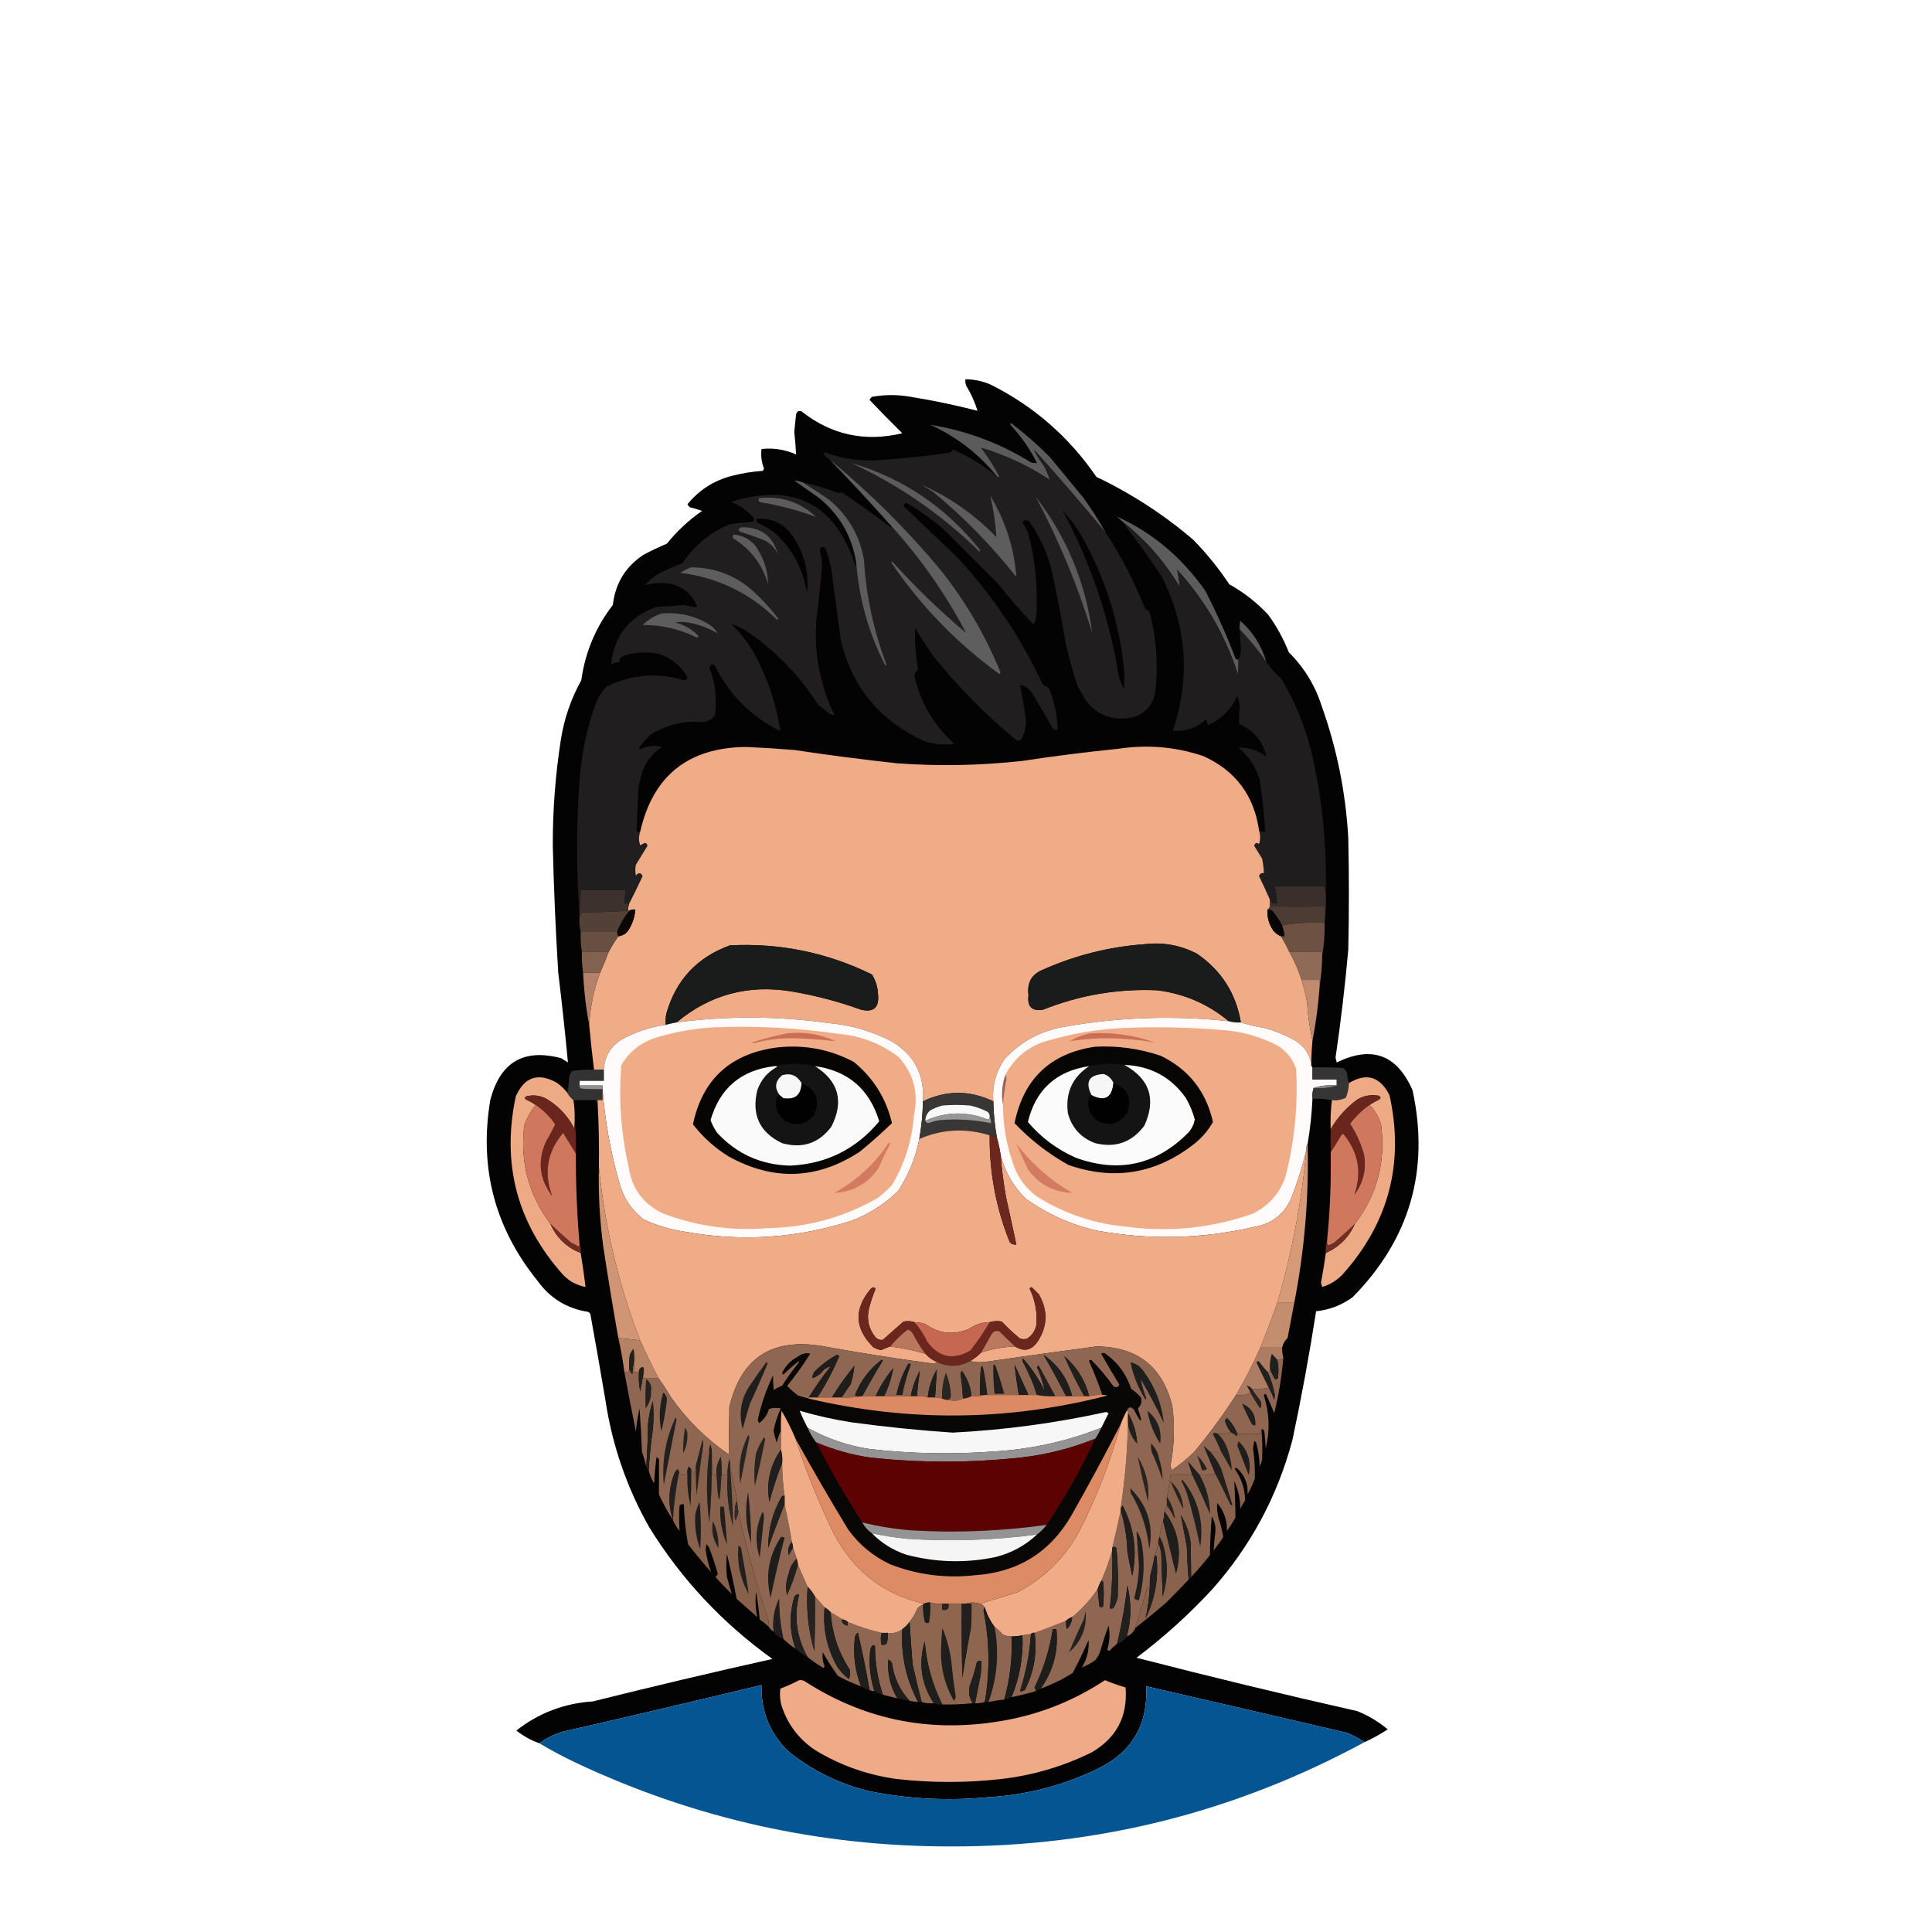 <?xml version="1.0" encoding="UTF-8"?>
<!DOCTYPE svg PUBLIC "-//W3C//DTD SVG 1.1//EN" "http://www.w3.org/Graphics/SVG/1.1/DTD/svg11.dtd">
<svg xmlns="http://www.w3.org/2000/svg" version="1.1" width="1592px" height="1592px" style="shape-rendering:geometricPrecision; text-rendering:geometricPrecision; image-rendering:optimizeQuality; fill-rule:evenodd; clip-rule:evenodd" xmlns:xlink="http://www.w3.org/1999/xlink">
<g><path style="opacity:0.987" fill="#020101" d="M 1124.5,1435.5 C 1120.05,1432.77 1115.39,1430.27 1110.5,1428C 1055.18,1415.06 999.843,1402.22 944.5,1389.5C 946.085,1421.5 932.418,1444.34 903.5,1458C 875.067,1471.58 845.067,1479.25 813.5,1481C 780.891,1484.1 748.558,1482.43 716.5,1476C 691.583,1470.04 669.25,1459.04 649.5,1443C 634.254,1428.11 626.921,1409.94 627.5,1388.5C 572.905,1401.65 518.238,1414.49 463.5,1427C 456.548,1429.14 450.214,1432.31 444.5,1436.5C 437.578,1434.04 431.244,1430.54 425.5,1426C 443.902,1411.53 464.902,1403.53 488.5,1402C 537.694,1389.7 587.028,1378.03 636.5,1367C 595.357,1337.53 561.524,1301.36 535,1258.5C 516.641,1226.09 504.641,1191.43 499,1154.5C 494.994,1130.63 490.828,1106.8 486.5,1083C 486.095,1082.05 485.428,1081.39 484.5,1081C 467.086,1078.24 453.253,1069.74 443,1055.5C 407.663,1011.82 394.663,962.158 404,906.5C 412.049,875.234 431.549,863.734 462.5,872C 464.333,873.167 466.167,874.333 468,875.5C 465.668,850.839 463.001,826.172 460,801.5C 457.835,766.529 456.335,731.529 455.5,696.5C 455.449,667.66 457.616,638.993 462,610.5C 464.687,592.77 470.354,576.104 479,560.5C 482.208,537.432 490.875,516.765 505,498.5C 507.031,480.589 515.531,466.756 530.5,457C 536.712,453.727 543.046,450.727 549.5,448C 557.91,437.587 567.577,428.587 578.5,421C 575.226,419.798 571.893,418.798 568.5,418C 567.643,417.311 566.977,416.478 566.5,415.5C 576.114,403.676 588.447,395.843 603.5,392C 611.712,389.909 620.045,388.576 628.5,388C 629.022,387.439 629.355,386.772 629.5,386C 627.501,380.714 626.834,375.381 627.5,370C 637.433,368.921 646.933,370.421 656,374.5C 655.672,368.377 655.172,362.21 654.5,356C 654.927,351.159 655.427,346.326 656,341.5C 656.612,338.968 658.112,338.135 660.5,339C 685.065,358.379 712.731,364.379 743.5,357C 734.264,347.932 725.264,338.766 716.5,329.5C 716.977,328.522 717.643,327.689 718.5,327C 729.159,325.073 739.825,325.073 750.5,327C 769.024,330.005 787.357,333.838 805.5,338.5C 803.214,331.159 800.047,324.159 796,317.5C 795.506,315.866 795.34,314.199 795.5,312.5C 802.79,312.572 809.79,314.072 816.5,317C 851.969,334.794 880.969,360.128 903.5,393C 932.554,406.848 959.221,424.181 983.5,445C 994.471,456.298 1004.3,468.465 1013,481.5C 1024.93,488.143 1035.6,496.476 1045,506.5C 1051.95,516.063 1057.62,526.396 1062,537.5C 1074.54,549.892 1083.54,564.559 1089,581.5C 1101.59,616.767 1108.92,653.101 1111,690.5C 1111.67,721.167 1111.67,751.833 1111,782.5C 1108.37,812.266 1104.87,841.933 1100.5,871.5C 1100.83,872.833 1101.17,874.167 1101.5,875.5C 1130.33,861.331 1151.17,868.997 1164,898.5C 1178.16,964.375 1161.66,1021.21 1114.5,1069C 1105.53,1075.49 1095.53,1079.32 1084.5,1080.5C 1078.97,1116.01 1072.47,1151.34 1065,1186.5C 1052.65,1232.88 1030.65,1273.88 999,1309.5C 979.773,1330.32 958.939,1349.15 936.5,1366C 996.894,1381.6 1057.56,1396.26 1118.5,1410C 1127.63,1413.73 1135.96,1418.73 1143.5,1425C 1137.43,1429.03 1131.1,1432.53 1124.5,1435.5 Z"/></g>
<g><path style="opacity:1" fill="#5b5b5b" d="M 911.5,439.5 C 892.279,416.102 872.446,393.102 852,370.5C 854.091,374.982 856.758,379.315 860,383.5C 862.284,387.382 863.951,391.382 865,395.5C 847.427,383.795 828.594,374.961 808.5,369C 814.124,376.41 819.124,384.243 823.5,392.5C 823.03,393.463 822.363,393.463 821.5,392.5C 806.52,374.023 788.186,359.856 766.5,350C 796.171,354.782 823.838,365.115 849.5,381C 851.134,381.494 852.801,381.66 854.5,381.5C 848.848,370.225 841.682,359.891 833,350.5C 832.333,349.833 832.333,349.167 833,348.5C 844.259,357.088 854.926,366.421 865,376.5C 874.333,387.833 883.667,399.167 893,410.5C 899.687,419.884 905.854,429.551 911.5,439.5 Z"/></g>
<g><path style="opacity:1" fill="#201e1e" d="M 911.5,439.5 C 924.224,458.945 934.891,479.611 943.5,501.5C 944.628,502.262 945.795,502.929 947,503.5C 952.823,525.211 954.489,547.211 952,569.5C 950.354,580.662 944.187,587.828 933.5,591C 917.744,594.417 904.911,589.917 895,577.5C 892.667,573.5 890.333,569.5 888,565.5C 884.046,553.683 880.712,541.683 878,529.5C 874.645,508.705 870.645,488.039 866,467.5C 862.135,453.772 856.135,441.105 848,429.5C 845.8,428.01 843.966,428.343 842.5,430.5C 844.2,433.039 845.7,435.705 847,438.5C 852.996,460.8 855.329,483.466 854,506.5C 853.904,509.451 853.071,512.118 851.5,514.5C 841.136,503.635 831.302,492.302 822,480.5C 807.833,466.333 793.667,452.167 779.5,438C 769.495,428.99 758.661,421.157 747,414.5C 745.5,414.667 744.667,415.5 744.5,417C 759.268,431.099 774.102,445.265 789,459.5C 817.952,490.706 841.452,525.706 859.5,564.5C 860.991,565.244 862.491,565.91 864,566.5C 868.861,577.666 871.361,589.333 871.5,601.5C 869.61,601.703 868.11,601.037 867,599.5C 861.586,589.669 855.919,580.002 850,570.5C 847.669,566.971 844.503,564.971 840.5,564.5C 842.553,574.559 844.219,584.725 845.5,595C 845.193,599.727 844.027,604.227 842,608.5C 840.867,610.211 839.367,610.711 837.5,610C 812.298,589.131 789.464,565.965 769,540.5C 763.751,533.004 758.751,525.337 754,517.5C 753.689,529.077 754.522,540.577 756.5,552C 754.672,553.163 753.672,554.83 753.5,557C 758.605,579.221 769.605,597.888 786.5,613C 778.354,613.991 770.354,613.324 762.5,611C 725.968,594.798 702.801,567.298 693,528.5C 690.187,508.518 687.521,488.518 685,468.5C 683.738,462.715 682.072,457.048 680,451.5C 677.524,449.937 676.024,450.604 675.5,453.5C 676.554,457.436 677.221,461.436 677.5,465.5C 676.256,479.527 674.756,493.527 673,507.5C 670.246,536.059 675.079,563.226 687.5,589C 686.092,589.315 684.759,588.982 683.5,588C 680.333,585.5 677.167,583 674,580.5C 658.212,555.712 638.045,535.212 613.5,519C 609.809,516.981 606.142,515.314 602.5,514C 613.011,524.179 621.178,536.013 627,549.5C 634.982,566.441 640.315,584.108 643,602.5C 619,590.5 601,572.5 589,548.5C 586.833,547 585.333,547.5 584.5,550C 589.544,562.849 591.044,576.016 589,589.5C 586.658,592.754 583.491,594.588 579.5,595C 564.027,593.741 549.693,597.075 536.5,605C 532.607,608.39 529.273,612.223 526.5,616.5C 526.833,616.833 527.167,617.167 527.5,617.5C 533.227,614.522 539.227,613.856 545.5,615.5C 536.406,621.447 530.573,629.78 528,640.5C 527.118,643.789 526.452,647.123 526,650.5C 525.485,662.17 524.985,673.836 524.5,685.5C 525.5,685.5 526.5,685.5 527.5,685.5C 526.242,689.123 526.242,692.79 527.5,696.5C 528.833,695.833 530.167,695.167 531.5,694.5C 532.72,694.887 533.387,695.72 533.5,697C 530.349,702.156 527.182,707.323 524,712.5C 523.333,715.5 523.333,718.5 524,721.5C 526.222,718.697 528.055,718.863 529.5,722C 525.956,729.588 522.289,737.088 518.5,744.5C 517.167,744.5 515.833,744.5 514.5,744.5C 514.724,740.821 515.058,737.154 515.5,733.5C 503.167,733.5 490.833,733.5 478.5,733.5C 478.046,740.159 477.713,746.826 477.5,753.5C 474.672,714.975 474.839,676.309 478,637.5C 479.916,617.582 484.249,598.249 491,579.5C 492.958,574.41 495.792,569.91 499.5,566C 520.096,555.712 541.43,553.879 563.5,560.5C 565.266,560.566 566.266,559.732 566.5,558C 561.304,548.815 553.637,542.481 543.5,539C 532.953,536.555 522.62,537.222 512.5,541C 510.963,542.11 510.297,543.61 510.5,545.5C 508.063,545.756 505.729,546.423 503.5,547.5C 506.014,523.681 518.68,507.847 541.5,500C 548.691,499.744 555.857,499.244 563,498.5C 566.359,499.06 569.692,499.726 573,500.5C 573.5,500.167 574,499.833 574.5,499.5C 568.609,486.464 558.442,480.131 544,480.5C 539.698,480.647 535.531,481.147 531.5,482C 534.203,478.962 537.203,476.295 540.5,474C 547.595,470.119 554.929,466.785 562.5,464C 572.226,449.268 585.226,438.601 601.5,432C 607.793,430.977 614.126,430.311 620.5,430C 621.517,428.951 621.684,427.784 621,426.5C 615.796,420.796 609.63,416.463 602.5,413.5C 654.189,397.427 688.356,415.094 705,466.5C 705.483,465.552 705.649,464.552 705.5,463.5C 707.702,492.964 715.536,520.964 729,547.5C 729.654,548.696 730.154,548.696 730.5,547.5C 719.946,519.795 713.779,491.129 712,461.5C 708.562,441.451 699.062,424.951 683.5,412C 676.273,406.895 668.939,402.061 661.5,397.5C 671.58,399.581 681.413,402.581 691,406.5C 691.873,406.265 692.707,405.931 693.5,405.5C 707.264,414.799 720.764,424.465 734,434.5C 734.399,434.272 734.565,433.938 734.5,433.5C 758.737,460.338 779.237,489.672 796,521.5C 774.398,503.233 754.065,483.566 735,462.5C 734.333,463.167 734.333,463.833 735,464.5C 759.229,499.897 788.729,530.23 823.5,555.5C 823.833,555 824.167,554.5 824.5,554C 811.957,523.399 795.457,495.233 775,469.5C 747.274,436.274 716.774,405.94 683.5,378.5C 680.782,376.839 679.116,374.839 678.5,372.5C 691.385,377.203 704.719,379.537 718.5,379.5C 739.938,378.322 761.271,376.155 782.5,373C 783.646,372.355 784.646,371.522 785.5,370.5C 798.557,376.35 810.557,383.683 821.5,392.5C 822.363,393.463 823.03,393.463 823.5,392.5C 819.124,384.243 814.124,376.41 808.5,369C 828.594,374.961 847.427,383.795 865,395.5C 863.951,391.382 862.284,387.382 860,383.5C 856.758,379.315 854.091,374.982 852,370.5C 872.446,393.102 892.279,416.102 911.5,439.5 Z"/></g>
<g><path style="opacity:1" fill="#5c5c5c" d="M 701.5,381.5 C 743.874,393.974 779.041,417.64 807,452.5C 807.667,453.167 807.667,453.833 807,454.5C 776.044,424.103 740.877,399.77 701.5,381.5 Z"/></g>
<g><path style="opacity:1" fill="#5e5e5e" d="M 683.5,378.5 C 716.774,405.94 747.274,436.274 775,469.5C 795.457,495.233 811.957,523.399 824.5,554C 824.167,554.5 823.833,555 823.5,555.5C 788.729,530.23 759.229,499.897 735,464.5C 734.333,463.833 734.333,463.167 735,462.5C 754.065,483.566 774.398,503.233 796,521.5C 779.237,489.672 758.737,460.338 734.5,433.5C 717.867,414.866 700.867,396.533 683.5,378.5 Z"/></g>
<g><path style="opacity:1" fill="#5c5c5c" d="M 661.5,397.5 C 668.939,402.061 676.273,406.895 683.5,412C 699.062,424.951 708.562,441.451 712,461.5C 713.779,491.129 719.946,519.795 730.5,547.5C 730.154,548.696 729.654,548.696 729,547.5C 715.536,520.964 707.702,492.964 705.5,463.5C 702.013,441.692 691.68,423.858 674.5,410C 667.833,405.333 661.167,400.667 654.5,396C 656.831,396.157 659.164,396.657 661.5,397.5 Z"/></g>
<g><path style="opacity:1" fill="#5d5d5d" d="M 759.5,399.5 C 782.429,409.616 802.929,423.949 821,442.5C 820.31,430.972 818.643,419.639 816,408.5C 828.527,429.242 835.693,451.576 837.5,475.5C 817.082,449.581 794.082,426.081 768.5,405C 765.472,403.156 762.472,401.322 759.5,399.5 Z"/></g>
<g><path style="opacity:1" fill="#5c5c5c" d="M 625.5,410.5 C 643.644,408.484 659.311,413.651 672.5,426C 657.999,420.623 642.999,416.623 627.5,414C 625.061,413.467 624.395,412.3 625.5,410.5 Z"/></g>
<g><path style="opacity:1" fill="#5b5b5b" d="M 853.5,409.5 C 879.023,442.543 894.523,479.876 900,521.5C 888.047,482.606 872.547,445.273 853.5,409.5 Z"/></g>
<g><path style="opacity:1" fill="#040202" d="M 875.5,420.5 C 883.21,428.894 889.71,438.227 895,448.5C 911.782,480.18 922.115,513.846 926,549.5C 926.667,555.5 926.667,561.5 926,567.5C 924.284,564.36 922.951,561.027 922,557.5C 914.161,509.148 898.661,463.481 875.5,420.5 Z"/></g>
<g><path style="opacity:1" fill="#030202" d="M 623.5,427.5 C 635.918,426.625 645.751,431.292 653,441.5C 662.7,455.653 666.7,471.319 665,488.5C 661.875,469.413 653.375,453.247 639.5,440C 634.997,436.245 629.997,433.245 624.5,431C 623.663,429.989 623.33,428.822 623.5,427.5 Z"/></g>
<g><path style="opacity:1" fill="#5c5c5c" d="M 1020.5,543.5 C 1020.67,547.514 1020.5,551.514 1020,555.5C 1009.47,523.093 992.807,494.426 970,469.5C 971.078,474.083 971.745,478.749 972,483.5C 959.535,462.535 943.702,444.535 924.5,429.5C 923.167,428.067 921.667,426.733 920,425.5C 948.996,438.449 973.33,458.782 993,486.5C 1002.43,504.694 1010.76,523.361 1018,542.5C 1018.67,543.252 1019.5,543.586 1020.5,543.5 Z"/></g>
<g><path style="opacity:1" fill="#1f1d1d" d="M 924.5,429.5 C 943.702,444.535 959.535,462.535 972,483.5C 971.745,478.749 971.078,474.083 970,469.5C 992.807,494.426 1009.47,523.093 1020,555.5C 1020.5,551.514 1020.67,547.514 1020.5,543.5C 1022.08,540.468 1022.75,537.135 1022.5,533.5C 1022.21,528.491 1021.87,523.491 1021.5,518.5C 1029.59,526.92 1036.92,535.92 1043.5,545.5C 1047.06,550.568 1051.23,555.234 1056,559.5C 1068.19,580.068 1076.86,602.068 1082,625.5C 1089.8,661.408 1093.3,697.742 1092.5,734.5C 1091.57,733.432 1091.23,732.099 1091.5,730.5C 1077.83,730.5 1064.17,730.5 1050.5,730.5C 1051.49,735.117 1052.15,739.784 1052.5,744.5C 1049.64,744.972 1047.64,743.972 1046.5,741.5C 1043.69,735.041 1040.69,728.541 1037.5,722C 1038.03,719.98 1039.37,719.147 1041.5,719.5C 1041.33,715.466 1040.83,711.466 1040,707.5C 1037.82,703.99 1035.65,700.49 1033.5,697C 1034.12,694.52 1035.46,694.02 1037.5,695.5C 1038.68,691.825 1038.68,688.159 1037.5,684.5C 1039.04,685.301 1040.71,685.634 1042.5,685.5C 1041.68,671.09 1040.18,656.757 1038,642.5C 1034.79,631.896 1028.95,623.063 1020.5,616C 1029.01,615.78 1036.68,618.28 1043.5,623.5C 1040.82,610.944 1033.32,601.944 1021,596.5C 1020.86,592.349 1021.02,588.182 1021.5,584C 1021.62,580.33 1020.95,576.83 1019.5,573.5C 1014.53,584.475 1006.53,592.475 995.5,597.5C 994.702,595.922 994.202,594.256 994,592.5C 986.006,599.94 976.839,603.107 966.5,602C 981.126,558.279 977.96,515.779 957,474.5C 946.65,459.126 935.817,444.126 924.5,429.5 Z"/></g>
<g><path style="opacity:1" fill="#5b5b5b" d="M 610.5,434.5 C 626.528,434.064 636.695,441.397 641,456.5C 638.5,451.333 634.667,447.5 629.5,445C 622.882,442.461 616.215,440.128 609.5,438C 609.043,437.586 608.709,437.086 608.5,436.5C 609.243,435.818 609.909,435.151 610.5,434.5 Z"/></g>
<g><path style="opacity:1" fill="#5c5c5c" d="M 604.5,440.5 C 612.155,441.105 618.321,444.439 623,450.5C 629.358,459.906 632.691,470.239 633,481.5C 628.135,465.072 618.468,452.406 604,443.5C 603.53,442.423 603.697,441.423 604.5,440.5 Z"/></g>
<g><path style="opacity:1" fill="#5d5d5d" d="M 569.5,467.5 C 588.979,467.603 605.979,474.103 620.5,487C 628.238,494.068 635.238,501.734 641.5,510C 640.833,510.667 640.167,510.667 639.5,510C 617.527,488.515 591.194,475.849 560.5,472C 563.437,470.199 566.437,468.699 569.5,467.5 Z"/></g>
<g><path style="opacity:1" fill="#5d5d5d" d="M 545.5,505.5 C 559.114,504.377 571.78,507.21 583.5,514C 586.833,516 589.5,518.667 591.5,522C 584.196,517.669 576.196,514.669 567.5,513C 563.833,512.333 560.167,512.333 556.5,513C 563.648,514.823 569.815,518.323 575,523.5C 575.688,524.332 575.521,524.998 574.5,525.5C 560.377,518.454 545.377,514.954 529.5,515C 534.148,510.516 539.481,507.349 545.5,505.5 Z"/></g>
<g><path style="opacity:1" fill="#5b5b5b" d="M 1043.5,545.5 C 1036.92,535.92 1029.59,526.92 1021.5,518.5C 1021.34,516.143 1021.5,513.81 1022,511.5C 1032.47,520.772 1039.63,532.106 1043.5,545.5 Z"/></g>
<g><path style="opacity:1" fill="#f0ac87" d="M 1037.5,684.5 C 1038.68,688.159 1038.68,691.825 1037.5,695.5C 1035.46,694.02 1034.12,694.52 1033.5,697C 1035.65,700.49 1037.82,703.99 1040,707.5C 1040.83,711.466 1041.33,715.466 1041.5,719.5C 1039.37,719.147 1038.03,719.98 1037.5,722C 1040.69,728.541 1043.69,735.041 1046.5,741.5C 1046.5,743.167 1046.5,744.833 1046.5,746.5C 1046.22,747.778 1045.55,748.778 1044.5,749.5C 1043.96,755.438 1045.46,761.105 1049,766.5C 1050.76,768.765 1052.92,770.432 1055.5,771.5C 1058.09,775.674 1060.42,780.007 1062.5,784.5C 1066.66,791.812 1069.99,799.479 1072.5,807.5C 1074.3,813.386 1075.8,819.386 1077,825.5C 1077.68,836.303 1079.18,846.97 1081.5,857.5C 1080.89,863.815 1080.56,870.149 1080.5,876.5C 1078.85,867.989 1074.18,861.489 1066.5,857C 1058.55,852.685 1050.22,849.352 1041.5,847C 1034.93,845.94 1028.6,844.44 1022.5,842.5C 1018.47,818.609 1006.47,799.775 986.5,786C 973.009,778.918 958.676,776.251 943.5,778C 914.246,780.096 886.246,787.096 859.5,799C 850.116,802.745 846.116,809.745 847.5,820C 846.321,829.489 850.321,833.489 859.5,832C 889.725,819.941 921.058,814.608 953.5,816C 975.801,818.809 995.468,827.309 1012.5,841.5C 967.298,836.607 922.298,838.107 877.5,846C 857.825,849.249 841.325,858.083 828,872.5C 820.635,882.955 817.468,894.622 818.5,907.5C 799.109,898.228 779.775,898.228 760.5,907.5C 761.951,885.565 753.285,869.065 734.5,858C 718.168,849.583 700.835,844.583 682.5,843C 640.825,837.188 599.158,837.021 557.5,842.5C 585.037,819.528 616.704,811.028 652.5,817C 671.908,820.269 690.908,825.269 709.5,832C 719.915,834.423 724.582,830.256 723.5,819.5C 723.302,813.537 721.635,808.037 718.5,803C 681.59,784.916 642.59,776.916 601.5,779C 574.366,788.803 556.866,807.636 549,835.5C 548.502,838.482 548.335,841.482 548.5,844.5C 535.405,846.365 523.071,850.532 511.5,857C 502.835,862.824 498.169,870.991 497.5,881.5C 494.833,881.5 492.167,881.5 489.5,881.5C 487.969,869.189 486.636,856.856 485.5,844.5C 486.332,829.673 489.332,815.34 494.5,801.5C 497.029,795.914 499.362,790.247 501.5,784.5C 503.916,779.999 506.583,775.666 509.5,771.5C 513.912,770.93 517.078,768.597 519,764.5C 521.617,759.817 523.117,754.817 523.5,749.5C 521.585,749.216 519.919,749.549 518.5,750.5C 518.167,750.5 517.833,750.5 517.5,750.5C 517.517,748.435 517.85,746.435 518.5,744.5C 522.289,737.088 525.956,729.588 529.5,722C 528.055,718.863 526.222,718.697 524,721.5C 523.333,718.5 523.333,715.5 524,712.5C 527.182,707.323 530.349,702.156 533.5,697C 533.387,695.72 532.72,694.887 531.5,694.5C 530.167,695.167 528.833,695.833 527.5,696.5C 526.242,692.79 526.242,689.123 527.5,685.5C 537.945,639.258 567.111,615.925 615,615.5C 628.18,616.092 641.347,616.925 654.5,618C 682.757,622.24 711.09,625.907 739.5,629C 773.899,631.467 808.232,630.8 842.5,627C 868.734,623.015 895.067,619.681 921.5,617C 945.372,613.377 968.705,615.377 991.5,623C 1018.09,634.999 1033.43,655.499 1037.5,684.5 Z"/></g>
<g><path style="opacity:1" fill="#3a2f2b" d="M 1092.5,734.5 C 1092.83,743.682 1092.49,752.682 1091.5,761.5C 1091.5,761.167 1091.5,760.833 1091.5,760.5C 1091.5,755.833 1091.5,751.167 1091.5,746.5C 1076.43,747.443 1061.43,747.443 1046.5,746.5C 1046.5,744.833 1046.5,743.167 1046.5,741.5C 1047.64,743.972 1049.64,744.972 1052.5,744.5C 1052.15,739.784 1051.49,735.117 1050.5,730.5C 1064.17,730.5 1077.83,730.5 1091.5,730.5C 1091.23,732.099 1091.57,733.432 1092.5,734.5 Z"/></g>
<g><path style="opacity:1" fill="#3c312c" d="M 518.5,744.5 C 517.85,746.435 517.517,748.435 517.5,750.5C 504.908,751.314 492.242,751.814 479.5,752C 478.915,753.302 478.249,754.469 477.5,755.5C 477.5,754.833 477.5,754.167 477.5,753.5C 477.713,746.826 478.046,740.159 478.5,733.5C 490.833,733.5 503.167,733.5 515.5,733.5C 515.058,737.154 514.724,740.821 514.5,744.5C 515.833,744.5 517.167,744.5 518.5,744.5 Z"/></g>
<g><path style="opacity:1" fill="#0a0705" d="M 509.5,771.5 C 508.766,770.292 508.433,768.959 508.5,767.5C 511.004,761.333 514.337,755.666 518.5,750.5C 519.919,749.549 521.585,749.216 523.5,749.5C 523.117,754.817 521.617,759.817 519,764.5C 517.078,768.597 513.912,770.93 509.5,771.5 Z"/></g>
<g><path style="opacity:1" fill="#070504" d="M 1044.5,749.5 C 1045.98,749.238 1047.31,749.571 1048.5,750.5C 1051.62,754.269 1054.28,758.269 1056.5,762.5C 1057.58,765.402 1058.24,768.402 1058.5,771.5C 1057.5,771.5 1056.5,771.5 1055.5,771.5C 1052.92,770.432 1050.76,768.765 1049,766.5C 1045.46,761.105 1043.96,755.438 1044.5,749.5 Z"/></g>
<g><path style="opacity:1" fill="#4d3c34" d="M 1046.5,746.5 C 1061.43,747.443 1076.43,747.443 1091.5,746.5C 1091.5,751.167 1091.5,755.833 1091.5,760.5C 1079.45,759.855 1067.79,760.522 1056.5,762.5C 1054.28,758.269 1051.62,754.269 1048.5,750.5C 1047.31,749.571 1045.98,749.238 1044.5,749.5C 1045.55,748.778 1046.22,747.778 1046.5,746.5 Z"/></g>
<g><path style="opacity:1" fill="#534137" d="M 517.5,750.5 C 517.833,750.5 518.167,750.5 518.5,750.5C 514.337,755.666 511.004,761.333 508.5,767.5C 498.5,767.5 488.5,767.5 478.5,767.5C 477.517,763.702 477.183,759.702 477.5,755.5C 478.249,754.469 478.915,753.302 479.5,752C 492.242,751.814 504.908,751.314 517.5,750.5 Z"/></g>
<g><path style="opacity:1" fill="#684f42" d="M 478.5,767.5 C 488.5,767.5 498.5,767.5 508.5,767.5C 508.433,768.959 508.766,770.292 509.5,771.5C 506.583,775.666 503.916,779.999 501.5,784.5C 494.167,784.5 486.833,784.5 479.5,784.5C 478.593,778.894 478.26,773.227 478.5,767.5 Z"/></g>
<g><path style="opacity:1" fill="#6d5244" d="M 1091.5,760.5 C 1091.5,760.833 1091.5,761.167 1091.5,761.5C 1091.67,770.378 1091,779.045 1089.5,787.5C 1089.5,786.5 1089.5,785.5 1089.5,784.5C 1080.5,784.5 1071.5,784.5 1062.5,784.5C 1060.42,780.007 1058.09,775.674 1055.5,771.5C 1056.5,771.5 1057.5,771.5 1058.5,771.5C 1058.24,768.402 1057.58,765.402 1056.5,762.5C 1067.79,760.522 1079.45,759.855 1091.5,760.5 Z"/></g>
<g><path style="opacity:1" fill="#1a1b1b" d="M 557.5,842.5 C 554.454,843.062 551.454,843.729 548.5,844.5C 548.335,841.482 548.502,838.482 549,835.5C 556.866,807.636 574.366,788.803 601.5,779C 642.59,776.916 681.59,784.916 718.5,803C 721.635,808.037 723.302,813.537 723.5,819.5C 724.582,830.256 719.915,834.423 709.5,832C 690.908,825.269 671.908,820.269 652.5,817C 616.704,811.028 585.037,819.528 557.5,842.5 Z"/></g>
<g><path style="opacity:1" fill="#1a1c1b" d="M 1022.5,842.5 C 1019.06,842.747 1015.73,842.414 1012.5,841.5C 995.468,827.309 975.801,818.809 953.5,816C 921.058,814.608 889.725,819.941 859.5,832C 850.321,833.489 846.321,829.489 847.5,820C 846.116,809.745 850.116,802.745 859.5,799C 886.246,787.096 914.246,780.096 943.5,778C 958.676,776.251 973.009,778.918 986.5,786C 1006.47,799.775 1018.47,818.609 1022.5,842.5 Z"/></g>
<g><path style="opacity:1" fill="#82614f" d="M 479.5,784.5 C 486.833,784.5 494.167,784.5 501.5,784.5C 499.362,790.247 497.029,795.914 494.5,801.5C 489.833,801.5 485.167,801.5 480.5,801.5C 479.593,795.894 479.26,790.227 479.5,784.5 Z"/></g>
<g><path style="opacity:1" fill="#8f6a56" d="M 1062.5,784.5 C 1071.5,784.5 1080.5,784.5 1089.5,784.5C 1089.5,785.5 1089.5,786.5 1089.5,787.5C 1089.48,795.701 1088.82,803.701 1087.5,811.5C 1087.5,810.167 1087.5,808.833 1087.5,807.5C 1082.5,807.5 1077.5,807.5 1072.5,807.5C 1069.99,799.479 1066.66,791.812 1062.5,784.5 Z"/></g>
<g><path style="opacity:1" fill="#c08b6f" d="M 1072.5,807.5 C 1077.5,807.5 1082.5,807.5 1087.5,807.5C 1087.5,808.833 1087.5,810.167 1087.5,811.5C 1086.44,827.093 1084.44,842.426 1081.5,857.5C 1079.18,846.97 1077.68,836.303 1077,825.5C 1075.8,819.386 1074.3,813.386 1072.5,807.5 Z"/></g>
<g><path style="opacity:1" fill="#b28167" d="M 480.5,801.5 C 485.167,801.5 489.833,801.5 494.5,801.5C 489.332,815.34 486.332,829.673 485.5,844.5C 482.826,830.422 481.159,816.088 480.5,801.5 Z"/></g>
<g><path style="opacity:1" fill="#fefbfa" d="M 760.5,907.5 C 760.344,917.922 759.344,928.255 757.5,938.5C 754.495,954.02 748.662,968.354 740,981.5C 728.911,992.301 716.078,1000.47 701.5,1006C 656.629,1020.36 610.962,1023.36 564.5,1015C 552.699,1013.22 541.366,1009.88 530.5,1005C 520.101,996.913 513.267,986.413 510,973.5C 502.931,948.485 498.431,923.151 496.5,897.5C 496.5,896.5 496.5,895.5 496.5,894.5C 490.167,894.5 483.833,894.5 477.5,894.5C 477.5,893.167 477.5,891.833 477.5,890.5C 484.167,890.5 490.833,890.5 497.5,890.5C 497.5,887.5 497.5,884.5 497.5,881.5C 498.169,870.991 502.835,862.824 511.5,857C 523.071,850.532 535.405,846.365 548.5,844.5C 551.454,843.729 554.454,843.062 557.5,842.5C 599.158,837.021 640.825,837.188 682.5,843C 700.835,844.583 718.168,849.583 734.5,858C 753.285,869.065 761.951,885.565 760.5,907.5 Z"/></g>
<g><path style="opacity:1" fill="#fefbfa" d="M 1012.5,841.5 C 1015.73,842.414 1019.06,842.747 1022.5,842.5C 1028.6,844.44 1034.93,845.94 1041.5,847C 1050.22,849.352 1058.55,852.685 1066.5,857C 1074.18,861.489 1078.85,867.989 1080.5,876.5C 1080.26,877.791 1080.6,878.791 1081.5,879.5C 1081.5,882.833 1081.5,886.167 1081.5,889.5C 1088.17,889.5 1094.83,889.5 1101.5,889.5C 1101.5,891.167 1101.5,892.833 1101.5,894.5C 1094.75,893.877 1088.41,894.544 1082.5,896.5C 1081.52,899.287 1081.19,902.287 1081.5,905.5C 1080.92,917.925 1079.58,930.258 1077.5,942.5C 1076.55,943.919 1076.22,945.585 1076.5,947.5C 1073.28,961.011 1069.11,974.345 1064,987.5C 1058.05,1000.73 1047.89,1008.57 1033.5,1011C 990.362,1020.96 947.029,1021.96 903.5,1014C 882.418,1009.12 863.085,1000.46 845.5,988C 834.992,977.813 827.992,965.646 824.5,951.5C 823.809,946.74 822.809,942.074 821.5,937.5C 819.717,927.584 818.717,917.584 818.5,907.5C 817.468,894.622 820.635,882.955 828,872.5C 841.325,858.083 857.825,849.249 877.5,846C 922.298,838.107 967.298,836.607 1012.5,841.5 Z"/></g>
<g><path style="opacity:1" fill="#f0ac87" d="M 588.5,846.5 C 623.027,845.147 657.36,846.98 691.5,852C 709.75,853.635 726.084,859.968 740.5,871C 753.002,884.837 757.169,901.004 753,919.5C 751.469,939.969 745.469,958.969 735,976.5C 731.466,980.369 727.633,983.869 723.5,987C 695.408,1003.16 665.075,1011.49 632.5,1012C 602.907,1014.46 574.241,1010.46 546.5,1000C 530.121,992.284 520.621,979.451 518,961.5C 511.684,933.77 509.684,905.77 512,877.5C 518.004,867.506 526.504,860.339 537.5,856C 554.205,850.627 571.205,847.46 588.5,846.5 Z"/></g>
<g><path style="opacity:1" fill="#f0ac87" d="M 826.5,910.5 C 827.079,903.282 828.079,896.115 829.5,889C 829.486,887.615 829.152,886.449 828.5,885.5C 835.183,872.988 845.183,864.155 858.5,859C 880.94,851.936 903.94,847.936 927.5,847C 955.217,845.923 982.884,846.59 1010.5,849C 1025.7,850.513 1040.04,854.846 1053.5,862C 1060.37,866.583 1065.21,872.749 1068,880.5C 1069.74,910.989 1066.74,940.989 1059,970.5C 1054.06,983.772 1045.23,993.605 1032.5,1000C 999.08,1011.83 964.747,1015.49 929.5,1011C 902.467,1008.66 877.467,1000.32 854.5,986C 844.342,978.53 837.508,968.696 834,956.5C 829.01,941.561 826.51,926.228 826.5,910.5 Z"/></g>
<g><path style="opacity:1" fill="#cb6e56" d="M 898.5,851.5 C 916.678,850.436 934.345,852.936 951.5,859C 938.977,856.853 926.31,855.686 913.5,855.5C 902.682,855.469 892.015,856.303 881.5,858C 886.882,854.712 892.549,852.545 898.5,851.5 Z"/></g>
<g><path style="opacity:1" fill="#cb6e56" d="M 648.5,851.5 C 662.491,849.962 675.825,852.128 688.5,858C 677.079,856.676 665.579,855.842 654,855.5C 642.968,855.316 632.135,856.65 621.5,859.5C 620.833,859.333 620.167,859.167 619.5,859C 629.172,856 638.839,853.5 648.5,851.5 Z"/></g>
<g><path style="opacity:1" fill="#060504" d="M 637.5,863.5 C 660.828,860.282 682.828,864.115 703.5,875C 719.729,888.298 730.229,905.132 735,925.5C 726.464,933.705 717.631,941.538 708.5,949C 673.412,972.003 637.412,973.336 600.5,953C 589.124,945.961 579.291,937.128 571,926.5C 578.618,890.254 600.785,869.254 637.5,863.5 Z"/></g>
<g><path style="opacity:1" fill="#080605" d="M 902.5,862.5 C 920.991,861.566 938.991,864.066 956.5,870C 979.508,881.19 993.842,899.357 999.5,924.5C 995.457,931.731 990.124,937.898 983.5,943C 952.298,967.268 917.965,972.935 880.5,960C 863.952,950.794 849.119,939.294 836,925.5C 843.465,888.865 865.632,867.865 902.5,862.5 Z"/></g>
<g><path style="opacity:1" fill="#141414" d="M 671.5,878.5 C 691.142,890.942 695.642,907.609 685,928.5C 674.678,942.13 661.178,946.63 644.5,942C 625.998,933.158 619.165,918.658 624,898.5C 626.963,889.869 632.463,883.369 640.5,879C 639.906,878.536 639.239,878.369 638.5,878.5C 649.5,875.833 660.5,875.833 671.5,878.5 Z"/></g>
<g><path style="opacity:1" fill="#141414" d="M 926.5,877.5 C 947.388,889.04 952.888,905.707 943,927.5C 932.752,941.251 919.252,946.084 902.5,942C 890.837,937.67 883.337,929.503 880,917.5C 877.718,900.739 883.551,887.739 897.5,878.5C 907.016,876.365 916.683,876.032 926.5,877.5 Z"/></g>
<g><path style="opacity:1" fill="#fafafa" d="M 638.5,878.5 C 639.239,878.369 639.906,878.536 640.5,879C 632.463,883.369 626.963,889.869 624,898.5C 619.165,918.658 625.998,933.158 644.5,942C 661.178,946.63 674.678,942.13 685,928.5C 695.642,907.609 691.142,890.942 671.5,878.5C 698.821,882.315 716.488,897.481 724.5,924C 705.391,946.971 680.891,959.138 651,960.5C 627.137,959.899 607.137,950.899 591,933.5C 588.699,930.212 586.866,926.712 585.5,923C 593.257,896.413 610.924,881.579 638.5,878.5 Z"/></g>
<g><path style="opacity:1" fill="#fbfbfb" d="M 926.5,877.5 C 947.9,878.328 964.733,887.328 977,904.5C 980.34,910.177 982.84,916.177 984.5,922.5C 983.732,926.703 981.898,930.37 979,933.5C 952.685,959.966 921.851,966.799 886.5,954C 871.025,947.183 857.859,937.35 847,924.5C 853.414,897.927 870.247,882.593 897.5,878.5C 883.551,887.739 877.718,900.739 880,917.5C 883.337,929.503 890.837,937.67 902.5,942C 919.252,946.084 932.752,941.251 943,927.5C 952.888,905.707 947.388,889.04 926.5,877.5 Z"/></g>
<g><path style="opacity:1" fill="#363535" d="M 1081.5,879.5 C 1089.84,879.334 1098.17,879.5 1106.5,880C 1108.26,881.008 1109.43,882.508 1110,884.5C 1110.18,887.365 1110.68,890.031 1111.5,892.5C 1111.37,896.654 1110.54,900.654 1109,904.5C 1105.42,906.29 1101.58,906.957 1097.5,906.5C 1092.36,905.512 1087.03,905.179 1081.5,905.5C 1081.19,902.287 1081.52,899.287 1082.5,896.5C 1089.25,897.123 1095.59,896.456 1101.5,894.5C 1101.5,892.833 1101.5,891.167 1101.5,889.5C 1094.83,889.5 1088.17,889.5 1081.5,889.5C 1081.5,886.167 1081.5,882.833 1081.5,879.5 Z"/></g>
<g><path style="opacity:1" fill="#343333" d="M 489.5,881.5 C 492.167,881.5 494.833,881.5 497.5,881.5C 497.5,884.5 497.5,887.5 497.5,890.5C 490.833,890.5 484.167,890.5 477.5,890.5C 477.5,891.833 477.5,893.167 477.5,894.5C 477.414,895.496 477.748,896.329 478.5,897C 484.491,897.499 490.491,897.666 496.5,897.5C 496.5,900.5 496.5,903.5 496.5,906.5C 495.167,906.5 493.833,906.5 492.5,906.5C 492.5,907.5 492.5,908.5 492.5,909.5C 491.596,908.791 491.263,907.791 491.5,906.5C 485.167,906.5 478.833,906.5 472.5,906.5C 470.367,904.909 468.701,902.909 467.5,900.5C 468.325,896.353 468.825,892.019 469,887.5C 469.36,885.579 470.194,883.912 471.5,882.5C 477.439,881.543 483.439,881.21 489.5,881.5 Z"/></g>
<g><path style="opacity:1" fill="#f7f7f7" d="M 660.5,892.5 C 660.207,902.292 655.207,906.459 645.5,905C 644.429,904.148 643.429,903.315 642.5,902.5C 637.989,896.395 638.656,890.895 644.5,886C 651.479,883.986 656.812,886.153 660.5,892.5 Z"/></g>
<g><path style="opacity:1" fill="#f6f6f6" d="M 917.5,892.5 C 916.314,904.666 910.314,907.999 899.5,902.5C 893.928,891.472 897.261,885.638 909.5,885C 913.323,886.324 915.989,888.824 917.5,892.5 Z"/></g>
<g><path style="opacity:1" fill="#edaa85" d="M 467.5,900.5 C 468.701,902.909 470.367,904.909 472.5,906.5C 473.342,911.787 473.676,917.12 473.5,922.5C 473.663,924.857 473.497,927.19 473,929.5C 467.533,919.067 459.699,910.9 449.5,905C 444.315,902.553 438.982,902.053 433.5,903.5C 432.289,904.274 432.289,905.107 433.5,906C 436.312,907.328 438.978,908.828 441.5,910.5C 437.33,915.497 434.163,921.164 432,927.5C 428.42,957.524 435.587,984.524 453.5,1008.5C 458.595,1019.93 466.928,1027.93 478.5,1032.5C 480.048,1041.79 481.381,1051.12 482.5,1060.5C 475.265,1059.13 469.099,1055.8 464,1050.5C 426.174,1008.2 413.174,959.201 425,903.5C 432.043,887.486 443.21,883.653 458.5,892C 461.999,894.396 464.999,897.229 467.5,900.5 Z"/></g>
<g><path style="opacity:1" fill="#edaa85" d="M 1092.5,1032.5 C 1103.52,1027.48 1111.52,1019.48 1116.5,1008.5C 1134.89,984.265 1142.06,956.932 1138,926.5C 1136.07,920.281 1132.9,914.948 1128.5,910.5C 1131.02,908.828 1133.69,907.328 1136.5,906C 1137.83,905 1137.83,904 1136.5,903C 1130.08,901.699 1124.08,902.699 1118.5,906C 1109.43,912.661 1102.1,920.828 1096.5,930.5C 1096.2,922.414 1096.53,914.414 1097.5,906.5C 1101.58,906.957 1105.42,906.29 1109,904.5C 1110.54,900.654 1111.37,896.654 1111.5,892.5C 1126.03,883.727 1137.2,887.06 1145,902.5C 1157.32,958.554 1144.32,1007.89 1106,1050.5C 1101.38,1055.23 1095.88,1058.56 1089.5,1060.5C 1089.17,1059.33 1088.83,1058.17 1088.5,1057C 1090.08,1048.73 1091.42,1040.56 1092.5,1032.5 Z"/></g>
<g><path style="opacity:1" fill="#010101" d="M 660.5,892.5 C 672.483,897.596 675.983,906.263 671,918.5C 664.623,926.687 656.79,928.521 647.5,924C 640.66,919.155 638.16,912.655 640,904.5C 640.417,903.244 641.25,902.577 642.5,902.5C 643.429,903.315 644.429,904.148 645.5,905C 655.207,906.459 660.207,902.292 660.5,892.5 Z"/></g>
<g><path style="opacity:1" fill="#010101" d="M 917.5,892.5 C 929.056,896.626 932.89,904.626 929,916.5C 922.474,926.59 913.974,928.756 903.5,923C 898.082,918.338 895.916,912.505 897,905.5C 897.236,903.881 898.069,902.881 899.5,902.5C 910.314,907.999 916.314,904.666 917.5,892.5 Z"/></g>
<g><path style="opacity:1" fill="#909090" d="M 477.5,894.5 C 483.833,894.5 490.167,894.5 496.5,894.5C 496.5,895.5 496.5,896.5 496.5,897.5C 490.491,897.666 484.491,897.499 478.5,897C 477.748,896.329 477.414,895.496 477.5,894.5 Z"/></g>
<g><path style="opacity:1" fill="#858585" d="M 1101.5,894.5 C 1095.59,896.456 1089.25,897.123 1082.5,896.5C 1088.41,894.544 1094.75,893.877 1101.5,894.5 Z"/></g>
<g><path style="opacity:1" fill="#383736" d="M 818.5,907.5 C 818.717,917.584 819.717,927.584 821.5,937.5C 819.421,937.029 817.421,936.363 815.5,935.5C 795.722,929.366 776.388,930.366 757.5,938.5C 759.344,928.255 760.344,917.922 760.5,907.5C 779.775,898.228 799.109,898.228 818.5,907.5 Z"/></g>
<g><path style="opacity:1" fill="#6a261d" d="M 473.5,922.5 C 474.494,931.652 474.827,940.985 474.5,950.5C 471.025,944.897 467.525,939.231 464,933.5C 450.884,949.126 447.884,966.46 455,985.5C 444.407,971.566 442.74,956.566 450,940.5C 452.74,935.936 455.24,931.269 457.5,926.5C 453.174,920.174 447.841,914.841 441.5,910.5C 438.978,908.828 436.312,907.328 433.5,906C 432.289,905.107 432.289,904.274 433.5,903.5C 438.982,902.053 444.315,902.553 449.5,905C 459.699,910.9 467.533,919.067 473,929.5C 473.497,927.19 473.663,924.857 473.5,922.5 Z"/></g>
<g><path style="opacity:1" fill="#6a261d" d="M 1128.5,910.5 C 1122.36,914.804 1117.03,919.971 1112.5,926C 1117.68,933.855 1121.51,942.355 1124,951.5C 1126.03,963.708 1123.36,974.708 1116,984.5C 1122.33,966.466 1119.49,949.966 1107.5,935C 1106.83,934.333 1106.17,934.333 1105.5,935C 1102.6,939.981 1099.6,944.815 1096.5,949.5C 1096.5,943.167 1096.5,936.833 1096.5,930.5C 1102.1,920.828 1109.43,912.661 1118.5,906C 1124.08,902.699 1130.08,901.699 1136.5,903C 1137.83,904 1137.83,905 1136.5,906C 1133.69,907.328 1131.02,908.828 1128.5,910.5 Z"/></g>
<g><path style="opacity:1" fill="#f0ac87" d="M 496.5,897.5 C 498.431,923.151 502.931,948.485 510,973.5C 513.267,986.413 520.101,996.913 530.5,1005C 541.366,1009.88 552.699,1013.22 564.5,1015C 610.962,1023.36 656.629,1020.36 701.5,1006C 716.078,1000.47 728.911,992.301 740,981.5C 748.662,968.354 754.495,954.02 757.5,938.5C 776.388,930.366 795.722,929.366 815.5,935.5C 815.208,965.971 820.708,995.304 832,1023.5C 833.444,1025.16 835.278,1025.82 837.5,1025.5C 834.735,1012.51 831.902,999.511 829,986.5C 826.925,974.897 825.425,963.231 824.5,951.5C 827.992,965.646 834.992,977.813 845.5,988C 863.085,1000.46 882.418,1009.12 903.5,1014C 947.029,1021.96 990.362,1020.96 1033.5,1011C 1047.89,1008.57 1058.05,1000.73 1064,987.5C 1069.11,974.345 1073.28,961.011 1076.5,947.5C 1072.58,990.338 1064.58,1032.34 1052.5,1073.5C 1048.15,1085.88 1043.49,1098.21 1038.5,1110.5C 1032.61,1123.94 1025.95,1136.94 1018.5,1149.5C 1007.99,1165.85 996.49,1181.52 984,1196.5C 978.268,1202.07 972.101,1207.07 965.5,1211.5C 965.167,1210.17 964.833,1208.83 964.5,1207.5C 967.677,1191.24 968.177,1174.91 966,1158.5C 957.9,1126.02 937.067,1109.69 903.5,1109.5C 873.473,1113.47 843.473,1117.64 813.5,1122C 808.648,1122.82 803.981,1122.65 799.5,1121.5C 802.786,1119.55 805.786,1117.22 808.5,1114.5C 817.602,1111.58 826.936,1109.91 836.5,1109.5C 843.802,1114.13 849.968,1112.79 855,1105.5C 863.313,1092.77 863.646,1079.77 856,1066.5C 854.167,1064.67 852.333,1062.83 850.5,1061C 849.517,1060.41 848.85,1060.74 848.5,1062C 852.973,1071.38 854.806,1081.21 854,1091.5C 853.146,1096.36 850.646,1100.2 846.5,1103C 844.5,1103.67 842.5,1103.67 840.5,1103C 835.199,1098.7 830.199,1094.03 825.5,1089C 822.112,1088.34 818.779,1088.51 815.5,1089.5C 809.318,1089.58 803.651,1091.42 798.5,1095C 785.757,1100.41 773.757,1099.07 762.5,1091C 759.568,1090.05 756.568,1089.55 753.5,1089.5C 750.555,1088.53 747.555,1088.37 744.5,1089C 738.833,1094 733.167,1099 727.5,1104C 725.212,1104.42 723.212,1103.75 721.5,1102C 715.845,1095.13 714.012,1087.3 716,1078.5C 717.434,1072.86 719.268,1067.36 721.5,1062C 720.423,1060.46 719.089,1060.46 717.5,1062C 703.506,1078.69 704.172,1094.69 719.5,1110C 721.513,1111.26 723.679,1112.09 726,1112.5C 728.423,1111.37 730.923,1110.37 733.5,1109.5C 743.326,1110.73 752.992,1112.73 762.5,1115.5C 765.275,1118.6 768.608,1120.94 772.5,1122.5C 771.207,1123.16 769.707,1123.49 768,1123.5C 737.396,1119.41 706.896,1114.58 676.5,1109C 635.471,1102.57 610.304,1119.41 601,1159.5C 600.876,1172.53 600.709,1185.53 600.5,1198.5C 581.854,1185.69 566.021,1170.02 553,1151.5C 549.725,1145.93 546.225,1140.6 542.5,1135.5C 537.241,1125.32 532.241,1114.98 527.5,1104.5C 509.636,1058.27 498.302,1010.6 493.5,961.5C 493.762,944.143 493.429,926.81 492.5,909.5C 492.5,908.5 492.5,907.5 492.5,906.5C 493.833,906.5 495.167,906.5 496.5,906.5C 496.5,903.5 496.5,900.5 496.5,897.5 Z"/></g>
<g><path style="opacity:1" fill="#9b6356" d="M 828.5,885.5 C 829.152,886.449 829.486,887.615 829.5,889C 828.079,896.115 827.079,903.282 826.5,910.5C 824.949,902.128 825.615,893.795 828.5,885.5 Z"/></g>
<g><path style="opacity:1" fill="#f9f9f9" d="M 815.5,920.5 C 815.53,921.497 815.03,922.164 814,922.5C 796.658,915.57 779.492,915.904 762.5,923.5C 762.589,920.061 763.922,917.228 766.5,915C 769.674,913.275 773.007,911.942 776.5,911C 784.167,910.333 791.833,910.333 799.5,911C 804.383,912.072 809.05,913.739 813.5,916C 815.037,917.11 815.703,918.61 815.5,920.5 Z"/></g>
<g><path style="opacity:1" fill="#cf785e" d="M 1128.5,910.5 C 1132.9,914.948 1136.07,920.281 1138,926.5C 1142.06,956.932 1134.89,984.265 1116.5,1008.5C 1111,1013.83 1105.34,1019 1099.5,1024C 1097.83,1024.83 1096.17,1025.67 1094.5,1026.5C 1093.57,1025.31 1093.24,1023.98 1093.5,1022.5C 1095.95,998.233 1096.95,973.9 1096.5,949.5C 1099.6,944.815 1102.6,939.981 1105.5,935C 1106.17,934.333 1106.83,934.333 1107.5,935C 1119.49,949.966 1122.33,966.466 1116,984.5C 1123.36,974.708 1126.03,963.708 1124,951.5C 1121.51,942.355 1117.68,933.855 1112.5,926C 1117.03,919.971 1122.36,914.804 1128.5,910.5 Z"/></g>
<g><path style="opacity:1" fill="#cf785e" d="M 441.5,910.5 C 447.841,914.841 453.174,920.174 457.5,926.5C 455.24,931.269 452.74,935.936 450,940.5C 442.74,956.566 444.407,971.566 455,985.5C 447.884,966.46 450.884,949.126 464,933.5C 467.525,939.231 471.025,944.897 474.5,950.5C 474.423,975.216 475.423,999.882 477.5,1024.5C 477.649,1025.55 477.483,1026.55 477,1027.5C 474.913,1026.21 472.746,1025.04 470.5,1024C 464.618,1018.95 458.951,1013.78 453.5,1008.5C 435.587,984.524 428.42,957.524 432,927.5C 434.163,921.164 437.33,915.497 441.5,910.5 Z"/></g>
<g><path style="opacity:1" fill="#969696" d="M 815.5,920.5 C 816.451,921.919 816.784,923.585 816.5,925.5C 802.653,922.637 788.653,921.803 774.5,923C 771.219,923.455 768.052,924.289 765,925.5C 763.624,925.316 762.791,924.649 762.5,923.5C 779.492,915.904 796.658,915.57 814,922.5C 815.03,922.164 815.53,921.497 815.5,920.5 Z"/></g>
<g><path style="opacity:1" fill="#6c281f" d="M 815.5,935.5 C 817.421,936.363 819.421,937.029 821.5,937.5C 822.809,942.074 823.809,946.74 824.5,951.5C 825.425,963.231 826.925,974.897 829,986.5C 831.902,999.511 834.735,1012.51 837.5,1025.5C 835.278,1025.82 833.444,1025.16 832,1023.5C 820.708,995.304 815.208,965.971 815.5,935.5 Z"/></g>
<g><path style="opacity:1" fill="#d27b61" d="M 732.5,941.5 C 733.043,941.56 733.376,941.893 733.5,942.5C 730.06,949.045 726.894,955.712 724,962.5C 715.208,975.282 703.041,982.116 687.5,983C 705.856,972.811 720.856,958.978 732.5,941.5 Z"/></g>
<g><path style="opacity:1" fill="#d27b61" d="M 837.5,942.5 C 850.118,958.993 865.452,972.493 883.5,983C 868.102,982.387 855.936,975.887 847,963.5C 843.731,956.518 840.564,949.518 837.5,942.5 Z"/></g>
<g><path style="opacity:1" fill="#d69a79" d="M 1077.5,942.5 C 1078.61,986.597 1074.95,1030.26 1066.5,1073.5C 1061.83,1073.5 1057.17,1073.5 1052.5,1073.5C 1064.58,1032.34 1072.58,990.338 1076.5,947.5C 1076.22,945.585 1076.55,943.919 1077.5,942.5 Z"/></g>
<g><path style="opacity:1" fill="#cf9575" d="M 493.5,961.5 C 498.302,1010.6 509.636,1058.27 527.5,1104.5C 521.5,1103.83 515.5,1103.17 509.5,1102.5C 505.017,1077.23 500.85,1051.9 497,1026.5C 494.149,1004.92 492.983,983.257 493.5,961.5 Z"/></g>
<g><path style="opacity:1" fill="#722e24" d="M 453.5,1008.5 C 458.951,1013.78 464.618,1018.95 470.5,1024C 472.746,1025.04 474.913,1026.21 477,1027.5C 477.483,1026.55 477.649,1025.55 477.5,1024.5C 478.473,1026.95 478.806,1029.61 478.5,1032.5C 466.928,1027.93 458.595,1019.93 453.5,1008.5 Z"/></g>
<g><path style="opacity:1" fill="#712e23" d="M 1116.5,1008.5 C 1111.52,1019.48 1103.52,1027.48 1092.5,1032.5C 1092.19,1028.96 1092.52,1025.62 1093.5,1022.5C 1093.24,1023.98 1093.57,1025.31 1094.5,1026.5C 1096.17,1025.67 1097.83,1024.83 1099.5,1024C 1105.34,1019 1111,1013.83 1116.5,1008.5 Z"/></g>
<g><path style="opacity:1" fill="#6b271e" d="M 753.5,1089.5 C 757.709,1094.22 761.209,1099.55 764,1105.5C 773.514,1118.58 785.347,1121.08 799.5,1113C 805.462,1105.57 810.795,1097.74 815.5,1089.5C 818.779,1088.51 822.112,1088.34 825.5,1089C 830.199,1094.03 835.199,1098.7 840.5,1103C 842.5,1103.67 844.5,1103.67 846.5,1103C 850.646,1100.2 853.146,1096.36 854,1091.5C 854.806,1081.21 852.973,1071.38 848.5,1062C 848.85,1060.74 849.517,1060.41 850.5,1061C 852.333,1062.83 854.167,1064.67 856,1066.5C 863.646,1079.77 863.313,1092.77 855,1105.5C 849.968,1112.79 843.802,1114.13 836.5,1109.5C 832.062,1105.56 827.729,1101.4 823.5,1097C 820.682,1096.16 818.516,1096.99 817,1099.5C 814.143,1104.55 811.309,1109.55 808.5,1114.5C 805.786,1117.22 802.786,1119.55 799.5,1121.5C 790.66,1126.39 781.66,1126.72 772.5,1122.5C 768.608,1120.94 765.275,1118.6 762.5,1115.5C 758.51,1110.2 755.01,1104.53 752,1098.5C 750.938,1097.1 749.605,1096.1 748,1095.5C 742.676,1099.66 737.843,1104.32 733.5,1109.5C 730.923,1110.37 728.423,1111.37 726,1112.5C 723.679,1112.09 721.513,1111.26 719.5,1110C 704.172,1094.69 703.506,1078.69 717.5,1062C 719.089,1060.46 720.423,1060.46 721.5,1062C 719.268,1067.36 717.434,1072.86 716,1078.5C 714.012,1087.3 715.845,1095.13 721.5,1102C 723.212,1103.75 725.212,1104.42 727.5,1104C 733.167,1099 738.833,1094 744.5,1089C 747.555,1088.37 750.555,1088.53 753.5,1089.5 Z"/></g>
<g><path style="opacity:1" fill="#c66751" d="M 753.5,1089.5 C 756.568,1089.55 759.568,1090.05 762.5,1091C 773.757,1099.07 785.757,1100.41 798.5,1095C 803.651,1091.42 809.318,1089.58 815.5,1089.5C 810.795,1097.74 805.462,1105.57 799.5,1113C 785.347,1121.08 773.514,1118.58 764,1105.5C 761.209,1099.55 757.709,1094.22 753.5,1089.5 Z"/></g>
<g><path style="opacity:1" fill="#c48d6e" d="M 1052.5,1073.5 C 1057.17,1073.5 1061.83,1073.5 1066.5,1073.5C 1064.67,1083.15 1062.84,1092.81 1061,1102.5C 1058.65,1104.75 1057.15,1107.42 1056.5,1110.5C 1050.5,1110.5 1044.5,1110.5 1038.5,1110.5C 1043.49,1098.21 1048.15,1085.88 1052.5,1073.5 Z"/></g>
<g><path style="opacity:1" fill="#bb775d" d="M 762.5,1115.5 C 752.992,1112.73 743.326,1110.73 733.5,1109.5C 737.843,1104.32 742.676,1099.66 748,1095.5C 749.605,1096.1 750.938,1097.1 752,1098.5C 755.01,1104.53 758.51,1110.2 762.5,1115.5 Z"/></g>
<g><path style="opacity:1" fill="#bc785e" d="M 836.5,1109.5 C 826.936,1109.91 817.602,1111.58 808.5,1114.5C 811.309,1109.55 814.143,1104.55 817,1099.5C 818.516,1096.99 820.682,1096.16 823.5,1097C 827.729,1101.4 832.062,1105.56 836.5,1109.5 Z"/></g>
<g><path style="opacity:1" fill="#8f6651" d="M 772.5,1122.5 C 781.66,1126.72 790.66,1126.39 799.5,1121.5C 803.981,1122.65 808.648,1122.82 813.5,1122C 843.473,1117.64 873.473,1113.47 903.5,1109.5C 937.067,1109.69 957.9,1126.02 966,1158.5C 968.177,1174.91 967.677,1191.24 964.5,1207.5C 964.833,1208.83 965.167,1210.17 965.5,1211.5C 972.101,1207.07 978.268,1202.07 984,1196.5C 996.49,1181.52 1007.99,1165.85 1018.5,1149.5C 1022.97,1150.09 1026.97,1149.42 1030.5,1147.5C 1032.89,1151.94 1035.56,1156.27 1038.5,1160.5C 1039.72,1158.1 1039.56,1155.77 1038,1153.5C 1035.61,1150.62 1033.45,1147.62 1031.5,1144.5C 1036.36,1144.82 1041.03,1144.49 1045.5,1143.5C 1047.27,1146.61 1048.77,1149.94 1050,1153.5C 1050.17,1152.17 1050.33,1150.83 1050.5,1149.5C 1049.3,1142.9 1047.3,1136.56 1044.5,1130.5C 1045.83,1130.5 1046.5,1129.83 1046.5,1128.5C 1047.62,1130.74 1048.79,1133.07 1050,1135.5C 1051,1136.83 1052,1136.83 1053,1135.5C 1053.73,1130.45 1053.56,1125.45 1052.5,1120.5C 1054.78,1120.92 1056.45,1120.26 1057.5,1118.5C 1056.23,1133.8 1053.73,1149.13 1050,1164.5C 1047.94,1159.49 1045.77,1154.49 1043.5,1149.5C 1042.64,1148.23 1041.97,1148.39 1041.5,1150C 1046.03,1164.38 1046.53,1178.88 1043,1193.5C 1042.67,1189.17 1042.33,1184.83 1042,1180.5C 1041.75,1179.38 1041.25,1178.38 1040.5,1177.5C 1039.89,1177.62 1039.56,1177.96 1039.5,1178.5C 1038.6,1179.21 1038.26,1180.21 1038.5,1181.5C 1032.17,1181.5 1025.83,1181.5 1019.5,1181.5C 1017.71,1176.53 1014.87,1172.2 1011,1168.5C 1010.13,1169.11 1009.63,1169.94 1009.5,1171C 1010.54,1174.53 1012.21,1177.7 1014.5,1180.5C 1011.04,1181.48 1007.37,1181.81 1003.5,1181.5C 1002.03,1180.71 1000.7,1180.71 999.5,1181.5C 1002.12,1186.4 1004.45,1191.4 1006.5,1196.5C 1003.5,1196.5 1000.5,1196.5 997.5,1196.5C 995.563,1195.07 993.73,1193.4 992,1191.5C 995.114,1199.08 998.28,1206.74 1001.5,1214.5C 997.366,1215.48 993.032,1215.82 988.5,1215.5C 985.351,1211.91 982.184,1208.24 979,1204.5C 980.113,1208.09 981.279,1211.76 982.5,1215.5C 976.5,1215.5 970.5,1215.5 964.5,1215.5C 963.871,1221.57 962.871,1227.57 961.5,1233.5C 961.5,1235.83 961.5,1238.17 961.5,1240.5C 960.691,1242.03 960.024,1243.69 959.5,1245.5C 959.425,1248.21 959.092,1250.87 958.5,1253.5C 957.095,1257.75 956.095,1262.08 955.5,1266.5C 954.699,1268.04 954.366,1269.71 954.5,1271.5C 953.845,1274.96 952.845,1278.3 951.5,1281.5C 950.656,1286.88 949.489,1292.21 948,1297.5C 947.502,1300.82 947.335,1304.15 947.5,1307.5C 946.25,1307.58 945.417,1308.24 945,1309.5C 941.928,1320.21 938.761,1330.88 935.5,1341.5C 934.167,1344.83 931.833,1347.17 928.5,1348.5C 932.269,1334.56 932.436,1320.56 929,1306.5C 927.141,1322.73 924.308,1338.73 920.5,1354.5C 918.396,1356.1 916.396,1357.93 914.5,1360C 913.517,1360.59 912.85,1360.26 912.5,1359C 914.412,1352.57 914.745,1346.07 913.5,1339.5C 911.029,1346.04 908.862,1352.71 907,1359.5C 906.063,1362.66 904.563,1365.49 902.5,1368C 898.973,1370.59 895.306,1372.59 891.5,1374C 895.727,1367.07 897.56,1359.57 897,1351.5C 892.939,1360.62 888.606,1369.62 884,1378.5C 875.621,1383.77 866.788,1388.11 857.5,1391.5C 867.902,1376.9 872.235,1360.57 870.5,1342.5C 869.5,1342.5 868.5,1342.5 867.5,1342.5C 864.926,1359.22 859.926,1375.22 852.5,1390.5C 853.127,1391.42 853.461,1392.42 853.5,1393.5C 846.911,1395.48 840.245,1397.15 833.5,1398.5C 840.272,1382.2 843.272,1365.2 842.5,1347.5C 844.806,1347.01 847.139,1346.67 849.5,1346.5C 848.445,1362.56 845.445,1378.22 840.5,1393.5C 841.978,1393.76 843.311,1393.43 844.5,1392.5C 852.118,1377.53 854.785,1361.87 852.5,1345.5C 861.158,1342.39 869.825,1339.05 878.5,1335.5C 878.337,1337.86 878.503,1340.19 879,1342.5C 881.753,1339.74 883.253,1336.41 883.5,1332.5C 891.578,1325.76 898.578,1318.09 904.5,1309.5C 904.835,1314.18 905.335,1318.84 906,1323.5C 907,1324.83 908,1324.83 909,1323.5C 909.667,1316.83 909.667,1310.17 909,1303.5C 908.617,1302.94 908.117,1302.61 907.5,1302.5C 911.119,1294.3 914.119,1285.97 916.5,1277.5C 916.967,1293.57 916.3,1309.57 914.5,1325.5C 915.822,1325.67 916.989,1325.34 918,1324.5C 919.197,1321.91 920.197,1319.24 921,1316.5C 921.573,1302.82 921.239,1289.15 920,1275.5C 918.855,1274.32 917.688,1274.32 916.5,1275.5C 919.091,1265.1 921.425,1254.76 923.5,1244.5C 926.794,1255.53 928.627,1266.87 929,1278.5C 930.119,1285.22 931.453,1291.88 933,1298.5C 937.245,1278.15 934.578,1258.81 925,1240.5C 924.722,1241.42 924.222,1242.08 923.5,1242.5C 927.237,1217.83 929.237,1193.16 929.5,1168.5C 929.159,1176.49 931.659,1183.49 937,1189.5C 936.506,1180.51 934.006,1172.18 929.5,1164.5C 929.672,1163.51 929.338,1162.84 928.5,1162.5C 929.729,1159.04 931.729,1158.71 934.5,1161.5C 940.815,1173.83 941.815,1173.5 937.5,1160.5C 940.242,1158.07 941.075,1155.07 940,1151.5C 937.629,1148.79 934.963,1146.46 932,1144.5C 928.196,1132.71 921.363,1123.21 911.5,1116C 910.123,1114.76 908.79,1114.59 907.5,1115.5C 912.381,1124.1 917.381,1132.6 922.5,1141C 921.264,1143.25 919.597,1143.75 917.5,1142.5C 912.095,1134.87 906.095,1127.7 899.5,1121C 898.668,1120.31 898.002,1120.48 897.5,1121.5C 901.565,1130.7 905.232,1140.03 908.5,1149.5C 904.731,1149.24 901.064,1149.58 897.5,1150.5C 894.139,1137.31 887.305,1126.31 877,1117.5C 881.911,1128.66 887.411,1139.66 893.5,1150.5C 890.167,1150.5 886.833,1150.5 883.5,1150.5C 879.864,1136.22 872.03,1124.88 860,1116.5C 866.351,1127.52 872.518,1138.85 878.5,1150.5C 875.5,1150.5 872.5,1150.5 869.5,1150.5C 865.179,1142.53 860.846,1134.53 856.5,1126.5C 855.833,1125.17 855.167,1125.17 854.5,1126.5C 857.401,1133.03 859.567,1139.7 861,1146.5C 856.24,1136.64 850.24,1127.64 843,1119.5C 842.333,1120.5 842.333,1121.5 843,1122.5C 847.708,1131.12 851.541,1140.12 854.5,1149.5C 852.167,1149.5 849.833,1149.5 847.5,1149.5C 843.681,1141.19 839.847,1132.86 836,1124.5C 836.943,1132.83 838.11,1141.16 839.5,1149.5C 830.833,1149.5 822.167,1149.5 813.5,1149.5C 809.607,1117.78 807.607,1117.78 807.5,1149.5C 808.833,1149.5 810.167,1149.5 811.5,1149.5C 808.038,1150.48 804.371,1150.81 800.5,1150.5C 799.805,1142.77 797.139,1135.77 792.5,1129.5C 792.167,1130.33 791.833,1131.17 791.5,1132C 792.437,1138.81 793.104,1145.64 793.5,1152.5C 789.469,1154.37 785.469,1154.7 781.5,1153.5C 782.748,1152.67 783.415,1151.33 783.5,1149.5C 783.022,1143.29 781.689,1137.29 779.5,1131.5C 777.125,1138.28 776.125,1145.28 776.5,1152.5C 774.565,1151.85 772.565,1151.52 770.5,1151.5C 771.032,1143.76 771.532,1136.09 772,1128.5C 767.804,1135.62 765.304,1143.29 764.5,1151.5C 761.609,1150.6 758.609,1150.26 755.5,1150.5C 756.128,1143.42 756.961,1136.42 758,1129.5C 754.331,1136.15 751.831,1143.15 750.5,1150.5C 743.167,1150.5 735.833,1150.5 728.5,1150.5C 732.123,1143.13 734.623,1135.46 736,1127.5C 730.125,1134.53 725.292,1142.2 721.5,1150.5C 717.833,1150.5 714.167,1150.5 710.5,1150.5C 715.912,1140.57 721.578,1130.74 727.5,1121C 727.167,1120.83 726.833,1120.67 726.5,1120.5C 716.531,1128.08 709.198,1137.74 704.5,1149.5C 706.045,1150.45 707.712,1150.79 709.5,1150.5C 704.36,1151.49 699.026,1151.82 693.5,1151.5C 695.99,1147.86 698.49,1144.2 701,1140.5C 702.497,1135.53 703.497,1130.53 704,1125.5C 697.201,1133.79 691.034,1142.45 685.5,1151.5C 681.5,1151.5 677.5,1151.5 673.5,1151.5C 680.508,1140.82 686.508,1129.49 691.5,1117.5C 690.635,1116.42 689.635,1116.25 688.5,1117C 682.035,1120.65 676.202,1125.15 671,1130.5C 669.991,1132.02 669.491,1133.69 669.5,1135.5C 673.131,1134.39 676.131,1132.23 678.5,1129C 680.369,1127.4 682.369,1126.4 684.5,1126C 677.867,1134.12 671.867,1142.62 666.5,1151.5C 666.5,1151.83 666.5,1152.17 666.5,1152.5C 663.474,1151.83 660.474,1150.99 657.5,1150C 654.289,1147.59 651.289,1144.92 648.5,1142C 655.383,1133.61 661.716,1124.77 667.5,1115.5C 663.929,1114.75 660.595,1115.58 657.5,1118C 651.639,1121.03 647.306,1125.53 644.5,1131.5C 644.833,1131.83 645.167,1132.17 645.5,1132.5C 649.518,1128.65 653.685,1124.98 658,1121.5C 658.167,1121.83 658.333,1122.17 658.5,1122.5C 653.466,1128.74 648.799,1135.24 644.5,1142C 642,1142.89 639.667,1144.05 637.5,1145.5C 636.985,1141.55 636.819,1137.55 637,1133.5C 631.44,1145.18 627.273,1157.35 624.5,1170C 624.833,1170.83 625.167,1171.67 625.5,1172.5C 629.521,1169.63 632.187,1165.8 633.5,1161C 636.856,1159.82 640.19,1159.65 643.5,1160.5C 640.797,1166.44 638.797,1172.61 637.5,1179C 638.178,1182.2 639.012,1185.36 640,1188.5C 640.878,1184.95 642.044,1181.61 643.5,1178.5C 643.5,1183.83 643.5,1189.17 643.5,1194.5C 634.47,1207.61 631.304,1221.94 634,1237.5C 636.905,1226.51 640.405,1215.84 644.5,1205.5C 644.559,1214.6 645.226,1223.6 646.5,1232.5C 645.504,1232.41 644.671,1232.75 644,1233.5C 636.571,1246.55 632.905,1260.55 633,1275.5C 637.272,1263.31 641.772,1251.31 646.5,1239.5C 648.734,1249.67 650.734,1260.01 652.5,1270.5C 649.783,1273.64 648.949,1277.3 650,1281.5C 650.926,1279.31 652.093,1277.31 653.5,1275.5C 654.64,1278.37 655.64,1281.37 656.5,1284.5C 653.092,1287.64 650.925,1291.64 650,1296.5C 647.711,1302.38 647.211,1308.38 648.5,1314.5C 652.099,1306.37 655.099,1298.04 657.5,1289.5C 660.128,1295.43 662.795,1301.43 665.5,1307.5C 664.187,1325.53 666.021,1343.19 671,1360.5C 671.5,1345.5 671.667,1330.5 671.5,1315.5C 674.138,1318.47 676.805,1321.47 679.5,1324.5C 677.873,1341.96 681.373,1358.29 690,1373.5C 692.647,1377.31 695.813,1380.65 699.5,1383.5C 700.652,1380.89 700.818,1378.23 700,1375.5C 690.733,1361.2 685.566,1345.53 684.5,1328.5C 687.869,1330.51 691.202,1332.51 694.5,1334.5C 693.957,1334.56 693.624,1334.89 693.5,1335.5C 694.36,1337.93 696.027,1339.26 698.5,1339.5C 698.5,1338.5 698.5,1337.5 698.5,1336.5C 707.639,1340.33 716.973,1343.33 726.5,1345.5C 725.556,1348.67 725.556,1352 726.5,1355.5C 727.93,1355.58 729.264,1355.25 730.5,1354.5C 731.484,1351.57 731.817,1348.57 731.5,1345.5C 735.991,1346.11 739.991,1345.11 743.5,1342.5C 742.263,1363.76 746.596,1383.76 756.5,1402.5C 754.139,1402.33 751.806,1401.99 749.5,1401.5C 741.456,1392.74 736.622,1382.41 735,1370.5C 734.333,1369.17 733.333,1368.17 732,1367.5C 731.046,1379.01 733.546,1389.68 739.5,1399.5C 735.5,1398.5 731.5,1397.5 727.5,1396.5C 723.214,1383.56 721.047,1370.22 721,1356.5C 720.586,1356.04 720.086,1355.71 719.5,1355.5C 717.931,1356.71 717.098,1358.38 717,1360.5C 715.94,1371.79 717.106,1382.79 720.5,1393.5C 719.041,1393.57 717.708,1393.23 716.5,1392.5C 713.756,1376.69 710.589,1361.02 707,1345.5C 705.603,1346.23 704.769,1347.39 704.5,1349C 702.752,1362.93 704.419,1376.43 709.5,1389.5C 702.921,1387.21 696.588,1384.38 690.5,1381C 685.959,1374.75 681.792,1368.25 678,1361.5C 677.462,1365.44 677.962,1369.28 679.5,1373C 679.167,1373.5 678.833,1374 678.5,1374.5C 673.963,1371.74 669.63,1368.74 665.5,1365.5C 656.328,1349.31 653.995,1332.14 658.5,1314C 656.704,1313.56 655.371,1314.23 654.5,1316C 650.253,1330.29 650.586,1344.46 655.5,1358.5C 651.854,1356.18 648.52,1353.52 645.5,1350.5C 643.054,1339.67 641.887,1328.67 642,1317.5C 637.982,1326 636.482,1335 637.5,1344.5C 635.806,1343.47 634.473,1342.14 633.5,1340.5C 633.662,1338.47 633.495,1336.47 633,1334.5C 623.119,1305.31 614.953,1275.65 608.5,1245.5C 607.841,1242.54 607.508,1239.54 607.5,1236.5C 605.715,1226.94 603.715,1217.61 601.5,1208.5C 601.662,1206.47 601.495,1204.47 601,1202.5C 599.925,1206.77 599.425,1211.1 599.5,1215.5C 597.833,1215.5 596.167,1215.5 594.5,1215.5C 594.666,1210.49 594.499,1205.49 594,1200.5C 591.134,1205.05 589.968,1210.05 590.5,1215.5C 589.5,1215.5 588.5,1215.5 587.5,1215.5C 587.818,1210.97 587.485,1206.63 586.5,1202.5C 586.824,1198.45 586.491,1194.45 585.5,1190.5C 584.534,1192.4 584.201,1194.4 584.5,1196.5C 582.5,1196.5 580.5,1196.5 578.5,1196.5C 579.221,1193.18 579.388,1189.85 579,1186.5C 577.226,1193.55 575.393,1200.55 573.5,1207.5C 572.834,1210.03 572.168,1212.69 571.5,1215.5C 570.83,1213.71 570.163,1212.04 569.5,1210.5C 568.849,1209.91 568.182,1209.24 567.5,1208.5C 566.534,1210.4 566.201,1212.4 566.5,1214.5C 563.69,1216.18 561.357,1215.84 559.5,1213.5C 559.29,1210.03 558.123,1210.03 556,1213.5C 550.795,1226.41 550.295,1239.41 554.5,1252.5C 550.173,1245.85 546.339,1238.85 543,1231.5C 542.956,1221.83 542.956,1212.17 543,1202.5C 542.333,1201.83 541.667,1201.17 541,1200.5C 540.05,1207.81 539.383,1215.14 539,1222.5C 536.946,1219.06 535.446,1215.39 534.5,1211.5C 535.234,1200.12 536.401,1188.79 538,1177.5C 538.667,1169.83 538.667,1162.17 538,1154.5C 535.924,1160.6 534.591,1166.94 534,1173.5C 533.831,1185.34 533.331,1197.01 532.5,1208.5C 531.644,1204.43 530.477,1200.43 529,1196.5C 528.523,1184.49 527.857,1172.49 527,1160.5C 525.593,1166.76 524.593,1173.09 524,1179.5C 520.601,1163.2 517.434,1146.87 514.5,1130.5C 516.483,1130.84 517.817,1130.18 518.5,1128.5C 519.232,1129.81 520.066,1131.14 521,1132.5C 521.177,1128.64 521.677,1124.98 522.5,1121.5C 522.5,1124.5 522.5,1127.5 522.5,1130.5C 523.833,1130.5 525.167,1130.5 526.5,1130.5C 526.172,1135.87 526.505,1141.21 527.5,1146.5C 528.829,1140.42 529.829,1134.42 530.5,1128.5C 530.5,1130.83 530.5,1133.17 530.5,1135.5C 534.5,1135.5 538.5,1135.5 542.5,1135.5C 546.225,1140.6 549.725,1145.93 553,1151.5C 566.021,1170.02 581.854,1185.69 600.5,1198.5C 600.709,1185.53 600.876,1172.53 601,1159.5C 610.304,1119.41 635.471,1102.57 676.5,1109C 706.896,1114.58 737.396,1119.41 768,1123.5C 769.707,1123.49 771.207,1123.16 772.5,1122.5 Z"/></g>
<g><path style="opacity:1" fill="#b58266" d="M 509.5,1102.5 C 515.5,1103.17 521.5,1103.83 527.5,1104.5C 532.241,1114.98 537.241,1125.32 542.5,1135.5C 538.5,1135.5 534.5,1135.5 530.5,1135.5C 530.5,1133.17 530.5,1130.83 530.5,1128.5C 530.631,1127.62 530.298,1126.96 529.5,1126.5C 527.45,1127.08 526.45,1128.41 526.5,1130.5C 525.167,1130.5 523.833,1130.5 522.5,1130.5C 522.5,1127.5 522.5,1124.5 522.5,1121.5C 522.665,1118.15 522.498,1114.82 522,1111.5C 520.748,1113 519.748,1114.67 519,1116.5C 518.501,1120.49 518.334,1124.49 518.5,1128.5C 517.817,1130.18 516.483,1130.84 514.5,1130.5C 513.264,1121.08 511.597,1111.75 509.5,1102.5 Z"/></g>
<g><path style="opacity:1" fill="#22211f" d="M 522.5,1121.5 C 521.677,1124.98 521.177,1128.64 521,1132.5C 520.066,1131.14 519.232,1129.81 518.5,1128.5C 518.334,1124.49 518.501,1120.49 519,1116.5C 519.748,1114.67 520.748,1113 522,1111.5C 522.498,1114.82 522.665,1118.15 522.5,1121.5 Z"/></g>
<g><path style="opacity:1" fill="#1f1f1e" d="M 1052.5,1120.5 C 1053.56,1125.45 1053.73,1130.45 1053,1135.5C 1052,1136.83 1051,1136.83 1050,1135.5C 1048.79,1133.07 1047.62,1130.74 1046.5,1128.5C 1046.21,1124.06 1046.71,1119.73 1048,1115.5C 1049.52,1117.24 1051.02,1118.91 1052.5,1120.5 Z"/></g>
<g><path style="opacity:1" fill="#21201e" d="M 1044.5,1130.5 C 1047.3,1136.56 1049.3,1142.9 1050.5,1149.5C 1050.33,1150.83 1050.17,1152.17 1050,1153.5C 1048.77,1149.94 1047.27,1146.61 1045.5,1143.5C 1042.06,1136.78 1038.72,1129.95 1035.5,1123C 1035.85,1121.74 1036.52,1121.41 1037.5,1122C 1039.73,1125 1042.07,1127.83 1044.5,1130.5 Z"/></g>
<g><path style="opacity:1" fill="#1d1e1d" d="M 931.5,1122.5 C 935.888,1123.45 939.388,1125.78 942,1129.5C 951.609,1142.34 957.276,1156.67 959,1172.5C 953.176,1160.18 946.843,1148.18 940,1136.5C 941.058,1141.69 942.558,1146.85 944.5,1152C 944.333,1152.5 944.167,1153 944,1153.5C 937.983,1143.96 933.817,1133.62 931.5,1122.5 Z"/></g>
<g><path style="opacity:1" fill="#1e1e1d" d="M 631.5,1122.5 C 632.043,1122.56 632.376,1122.89 632.5,1123.5C 627.958,1134.62 623.125,1145.62 618,1156.5C 615.83,1163.52 613.83,1170.52 612,1177.5C 608.517,1164.67 610.517,1152.67 618,1141.5C 622.331,1135.01 626.831,1128.68 631.5,1122.5 Z"/></g>
<g><path style="opacity:1" fill="#201f1e" d="M 530.5,1128.5 C 529.829,1134.42 528.829,1140.42 527.5,1146.5C 526.505,1141.21 526.172,1135.87 526.5,1130.5C 526.45,1128.41 527.45,1127.08 529.5,1126.5C 530.298,1126.96 530.631,1127.62 530.5,1128.5 Z"/></g>
<g><path style="opacity:1" fill="#ad7c62" d="M 1038.5,1110.5 C 1044.5,1110.5 1050.5,1110.5 1056.5,1110.5C 1056.4,1113.24 1056.73,1115.9 1057.5,1118.5C 1056.45,1120.26 1054.78,1120.92 1052.5,1120.5C 1051.02,1118.91 1049.52,1117.24 1048,1115.5C 1046.71,1119.73 1046.21,1124.06 1046.5,1128.5C 1046.5,1129.83 1045.83,1130.5 1044.5,1130.5C 1042.07,1127.83 1039.73,1125 1037.5,1122C 1036.52,1121.41 1035.85,1121.74 1035.5,1123C 1038.72,1129.95 1042.06,1136.78 1045.5,1143.5C 1041.03,1144.49 1036.36,1144.82 1031.5,1144.5C 1030.42,1143.03 1029.08,1142.19 1027.5,1142C 1028.64,1143.78 1029.64,1145.61 1030.5,1147.5C 1026.97,1149.42 1022.97,1150.09 1018.5,1149.5C 1025.95,1136.94 1032.61,1123.94 1038.5,1110.5 Z"/></g>
<g><path style="opacity:1" fill="#242220" d="M 532.5,1136.5 C 535.905,1138.81 537.238,1142.14 536.5,1146.5C 536.7,1151.73 535.2,1156.4 532,1160.5C 531.567,1152.49 531.734,1144.49 532.5,1136.5 Z"/></g>
<g><path style="opacity:1" fill="#080706" d="M 666.5,1152.5 C 748.776,1171.83 830.776,1171 912.5,1150C 911.207,1149.51 909.873,1149.34 908.5,1149.5C 905.232,1140.03 901.565,1130.7 897.5,1121.5C 898.002,1120.48 898.668,1120.31 899.5,1121C 906.095,1127.7 912.095,1134.87 917.5,1142.5C 919.597,1143.75 921.264,1143.25 922.5,1141C 917.381,1132.6 912.381,1124.1 907.5,1115.5C 908.79,1114.59 910.123,1114.76 911.5,1116C 921.363,1123.21 928.196,1132.71 932,1144.5C 934.963,1146.46 937.629,1148.79 940,1151.5C 941.075,1155.07 940.242,1158.07 937.5,1160.5C 941.815,1173.5 940.815,1173.83 934.5,1161.5C 931.729,1158.71 929.729,1159.04 928.5,1162.5C 926.562,1166.04 924.895,1169.71 923.5,1173.5C 910.537,1198.76 897.037,1223.76 883,1248.5C 865.455,1279.04 838.955,1295.54 803.5,1298C 779.364,1300.73 756.031,1297.73 733.5,1289C 719.57,1282.4 708.07,1272.9 699,1260.5C 683.968,1235.76 669.468,1210.76 655.5,1185.5C 652.205,1177.58 648.372,1169.91 644,1162.5C 643.501,1167.82 643.334,1173.16 643.5,1178.5C 642.044,1181.61 640.878,1184.95 640,1188.5C 639.012,1185.36 638.178,1182.2 637.5,1179C 638.797,1172.61 640.797,1166.44 643.5,1160.5C 640.19,1159.65 636.856,1159.82 633.5,1161C 632.187,1165.8 629.521,1169.63 625.5,1172.5C 625.167,1171.67 624.833,1170.83 624.5,1170C 627.273,1157.35 631.44,1145.18 637,1133.5C 636.819,1137.55 636.985,1141.55 637.5,1145.5C 639.667,1144.05 642,1142.89 644.5,1142C 648.799,1135.24 653.466,1128.74 658.5,1122.5C 658.333,1122.17 658.167,1121.83 658,1121.5C 653.685,1124.98 649.518,1128.65 645.5,1132.5C 645.167,1132.17 644.833,1131.83 644.5,1131.5C 647.306,1125.53 651.639,1121.03 657.5,1118C 660.595,1115.58 663.929,1114.75 667.5,1115.5C 661.716,1124.77 655.383,1133.61 648.5,1142C 651.289,1144.92 654.289,1147.59 657.5,1150C 660.474,1150.99 663.474,1151.83 666.5,1152.5 Z"/></g>
<g><path style="opacity:1" fill="#292522" d="M 781.5,1153.5 C 779.708,1153.63 778.042,1153.3 776.5,1152.5C 776.125,1145.28 777.125,1138.28 779.5,1131.5C 781.689,1137.29 783.022,1143.29 783.5,1149.5C 783.415,1151.33 782.748,1152.67 781.5,1153.5 Z"/></g>
<g><path style="opacity:1" fill="#21201e" d="M 755.5,1150.5 C 753.833,1150.5 752.167,1150.5 750.5,1150.5C 751.831,1143.15 754.331,1136.15 758,1129.5C 756.961,1136.42 756.128,1143.42 755.5,1150.5 Z"/></g>
<g><path style="opacity:1" fill="#1e1e1d" d="M 770.5,1151.5 C 768.5,1151.5 766.5,1151.5 764.5,1151.5C 765.304,1143.29 767.804,1135.62 772,1128.5C 771.532,1136.09 771.032,1143.76 770.5,1151.5 Z"/></g>
<g><path style="opacity:1" fill="#21201e" d="M 800.5,1150.5 C 798.401,1151.61 796.067,1152.28 793.5,1152.5C 793.104,1145.64 792.437,1138.81 791.5,1132C 791.833,1131.17 792.167,1130.33 792.5,1129.5C 797.139,1135.77 799.805,1142.77 800.5,1150.5 Z"/></g>
<g><path style="opacity:1" fill="#201f1e" d="M 728.5,1150.5 C 726.167,1150.5 723.833,1150.5 721.5,1150.5C 725.292,1142.2 730.125,1134.53 736,1127.5C 734.623,1135.46 732.123,1143.13 728.5,1150.5 Z"/></g>
<g><path style="opacity:1" fill="#1e1e1d" d="M 847.5,1149.5 C 844.833,1149.5 842.167,1149.5 839.5,1149.5C 838.11,1141.16 836.943,1132.83 836,1124.5C 839.847,1132.86 843.681,1141.19 847.5,1149.5 Z"/></g>
<g><path style="opacity:1" fill="#1f1e1d" d="M 818.5,1124.5 C 819.497,1124.47 820.164,1124.97 820.5,1126C 823.149,1133.44 825.482,1140.94 827.5,1148.5C 824.833,1148.5 822.167,1148.5 819.5,1148.5C 818.677,1140.53 818.344,1132.53 818.5,1124.5 Z"/></g>
<g><path style="opacity:1" fill="#201f1e" d="M 813.5,1149.5 C 812.833,1149.5 812.167,1149.5 811.5,1149.5C 810.167,1149.5 808.833,1149.5 807.5,1149.5C 807.607,1117.78 809.607,1117.78 813.5,1149.5 Z"/></g>
<g><path style="opacity:1" fill="#1e1e1d" d="M 693.5,1151.5 C 690.833,1151.5 688.167,1151.5 685.5,1151.5C 691.034,1142.45 697.201,1133.79 704,1125.5C 703.497,1130.53 702.497,1135.53 701,1140.5C 698.49,1144.2 695.99,1147.86 693.5,1151.5 Z"/></g>
<g><path style="opacity:1" fill="#1f1e1d" d="M 748.5,1123.5 C 749.376,1123.37 750.043,1123.7 750.5,1124.5C 747.551,1132.68 745.217,1141.01 743.5,1149.5C 741.833,1149.5 740.167,1149.5 738.5,1149.5C 740.461,1140.28 743.794,1131.61 748.5,1123.5 Z"/></g>
<g><path style="opacity:1" fill="#201f1e" d="M 869.5,1150.5 C 864.405,1150.78 859.405,1150.45 854.5,1149.5C 851.541,1140.12 847.708,1131.12 843,1122.5C 842.333,1121.5 842.333,1120.5 843,1119.5C 850.24,1127.64 856.24,1136.64 861,1146.5C 859.567,1139.7 857.401,1133.03 854.5,1126.5C 855.167,1125.17 855.833,1125.17 856.5,1126.5C 860.846,1134.53 865.179,1142.53 869.5,1150.5 Z"/></g>
<g><path style="opacity:1" fill="#1e1e1d" d="M 710.5,1150.5 C 710.167,1150.5 709.833,1150.5 709.5,1150.5C 707.712,1150.79 706.045,1150.45 704.5,1149.5C 709.198,1137.74 716.531,1128.08 726.5,1120.5C 726.833,1120.67 727.167,1120.83 727.5,1121C 721.578,1130.74 715.912,1140.57 710.5,1150.5 Z"/></g>
<g><path style="opacity:1" fill="#1f1e1d" d="M 883.5,1150.5 C 881.833,1150.5 880.167,1150.5 878.5,1150.5C 872.518,1138.85 866.351,1127.52 860,1116.5C 872.03,1124.88 879.864,1136.22 883.5,1150.5 Z"/></g>
<g><path style="opacity:1" fill="#201f1e" d="M 897.5,1150.5 C 896.167,1150.5 894.833,1150.5 893.5,1150.5C 887.411,1139.66 881.911,1128.66 877,1117.5C 887.305,1126.31 894.139,1137.31 897.5,1150.5 Z"/></g>
<g><path style="opacity:1" fill="#1f1e1d" d="M 673.5,1151.5 C 671.167,1151.5 668.833,1151.5 666.5,1151.5C 671.867,1142.62 677.867,1134.12 684.5,1126C 682.369,1126.4 680.369,1127.4 678.5,1129C 676.131,1132.23 673.131,1134.39 669.5,1135.5C 669.491,1133.69 669.991,1132.02 671,1130.5C 676.202,1125.15 682.035,1120.65 688.5,1117C 689.635,1116.25 690.635,1116.42 691.5,1117.5C 686.508,1129.49 680.508,1140.82 673.5,1151.5 Z"/></g>
<g><path style="opacity:1" fill="#262321" d="M 1031.5,1144.5 C 1033.45,1147.62 1035.61,1150.62 1038,1153.5C 1039.56,1155.77 1039.72,1158.1 1038.5,1160.5C 1035.56,1156.27 1032.89,1151.94 1030.5,1147.5C 1029.64,1145.61 1028.64,1143.78 1027.5,1142C 1029.08,1142.19 1030.42,1143.03 1031.5,1144.5 Z"/></g>
<g><path style="opacity:1" fill="#1e1e1d" d="M 546.5,1147.5 C 548.807,1149.18 549.807,1151.51 549.5,1154.5C 548.479,1162.92 546.979,1171.25 545,1179.5C 542.788,1168.79 543.288,1158.12 546.5,1147.5 Z"/></g>
<g><path style="opacity:1" fill="#db8a63" d="M 811.5,1149.5 C 812.167,1149.5 812.833,1149.5 813.5,1149.5C 822.167,1149.5 830.833,1149.5 839.5,1149.5C 842.167,1149.5 844.833,1149.5 847.5,1149.5C 849.833,1149.5 852.167,1149.5 854.5,1149.5C 859.405,1150.45 864.405,1150.78 869.5,1150.5C 872.5,1150.5 875.5,1150.5 878.5,1150.5C 880.167,1150.5 881.833,1150.5 883.5,1150.5C 886.833,1150.5 890.167,1150.5 893.5,1150.5C 894.833,1150.5 896.167,1150.5 897.5,1150.5C 901.064,1149.58 904.731,1149.24 908.5,1149.5C 909.873,1149.34 911.207,1149.51 912.5,1150C 830.776,1171 748.776,1171.83 666.5,1152.5C 666.5,1152.17 666.5,1151.83 666.5,1151.5C 668.833,1151.5 671.167,1151.5 673.5,1151.5C 677.5,1151.5 681.5,1151.5 685.5,1151.5C 688.167,1151.5 690.833,1151.5 693.5,1151.5C 699.026,1151.82 704.36,1151.49 709.5,1150.5C 709.833,1150.5 710.167,1150.5 710.5,1150.5C 714.167,1150.5 717.833,1150.5 721.5,1150.5C 723.833,1150.5 726.167,1150.5 728.5,1150.5C 735.833,1150.5 743.167,1150.5 750.5,1150.5C 752.167,1150.5 753.833,1150.5 755.5,1150.5C 758.609,1150.26 761.609,1150.6 764.5,1151.5C 766.5,1151.5 768.5,1151.5 770.5,1151.5C 772.565,1151.52 774.565,1151.85 776.5,1152.5C 778.042,1153.3 779.708,1153.63 781.5,1153.5C 785.469,1154.7 789.469,1154.37 793.5,1152.5C 796.067,1152.28 798.401,1151.61 800.5,1150.5C 804.371,1150.81 808.038,1150.48 811.5,1149.5 Z"/></g>
<g><path style="opacity:1" fill="#21201e" d="M 534.5,1211.5 C 533.599,1210.71 532.932,1209.71 532.5,1208.5C 533.331,1197.01 533.831,1185.34 534,1173.5C 534.591,1166.94 535.924,1160.6 538,1154.5C 538.667,1162.17 538.667,1169.83 538,1177.5C 536.401,1188.79 535.234,1200.12 534.5,1211.5 Z"/></g>
<g><path style="opacity:1" fill="#1e1e1d" d="M 1023.5,1156.5 C 1031.24,1159.97 1034.91,1165.97 1034.5,1174.5C 1033.32,1174.72 1032.32,1174.39 1031.5,1173.5C 1028.55,1167.93 1025.88,1162.27 1023.5,1156.5 Z"/></g>
<g><path style="opacity:1" fill="#f0ac87" d="M 928.5,1162.5 C 929.338,1162.84 929.672,1163.51 929.5,1164.5C 929.5,1165.83 929.5,1167.17 929.5,1168.5C 929.237,1193.16 927.237,1217.83 923.5,1242.5C 923.5,1243.17 923.5,1243.83 923.5,1244.5C 921.425,1254.76 919.091,1265.1 916.5,1275.5C 916.5,1276.17 916.5,1276.83 916.5,1277.5C 914.119,1285.97 911.119,1294.3 907.5,1302.5C 906.227,1304.71 905.227,1307.05 904.5,1309.5C 898.578,1318.09 891.578,1325.76 883.5,1332.5C 881.566,1333.11 879.899,1334.11 878.5,1335.5C 869.825,1339.05 861.158,1342.39 852.5,1345.5C 851.209,1345.26 850.209,1345.6 849.5,1346.5C 847.139,1346.67 844.806,1347.01 842.5,1347.5C 839.545,1348.16 836.545,1348.49 833.5,1348.5C 831.073,1348.48 828.74,1347.98 826.5,1347C 824.297,1344.63 821.963,1342.46 819.5,1340.5C 815.887,1335.68 813.22,1330.34 811.5,1324.5C 810.564,1323.03 809.23,1322.03 807.5,1321.5C 817.761,1318.51 828.095,1315.34 838.5,1312C 861.72,1299.78 879.22,1281.95 891,1258.5C 904.645,1231.21 915.479,1202.88 923.5,1173.5C 924.895,1169.71 926.562,1166.04 928.5,1162.5 Z"/></g>
<g><path style="opacity:1" fill="#f7f7f7" d="M 907.5,1176.5 C 879.268,1187.66 849.934,1194.16 819.5,1196C 785.087,1198.57 750.753,1197.91 716.5,1194C 698.377,1191.24 681.377,1185.4 665.5,1176.5C 662.997,1171.84 660.83,1167.17 659,1162.5C 672.9,1166.57 687.067,1169.74 701.5,1172C 729.243,1175.77 757.076,1178.61 785,1180.5C 827.651,1178.34 869.818,1172.67 911.5,1163.5C 912.167,1163.83 912.833,1164.17 913.5,1164.5C 911.487,1168.53 909.487,1172.53 907.5,1176.5 Z"/></g>
<g><path style="opacity:1" fill="#201f1e" d="M 945.5,1162.5 C 954.008,1169.52 957.508,1178.52 956,1189.5C 950.633,1181.23 947.133,1172.23 945.5,1162.5 Z"/></g>
<g><path style="opacity:1" fill="#efac87" d="M 655.5,1185.5 C 664.127,1212.21 674.627,1238.21 687,1263.5C 703.063,1294.43 727.897,1313.76 761.5,1321.5C 760.833,1321.5 760.5,1321.83 760.5,1322.5C 758.629,1322.86 757.129,1323.86 756,1325.5C 754.326,1329.52 752.159,1333.19 749.5,1336.5C 747.833,1338.83 745.833,1340.83 743.5,1342.5C 739.991,1345.11 735.991,1346.11 731.5,1345.5C 729.833,1345.5 728.167,1345.5 726.5,1345.5C 716.973,1343.33 707.639,1340.33 698.5,1336.5C 697.395,1335.4 696.062,1334.73 694.5,1334.5C 691.202,1332.51 687.869,1330.51 684.5,1328.5C 683.055,1326.94 681.389,1325.6 679.5,1324.5C 676.805,1321.47 674.138,1318.47 671.5,1315.5C 669.853,1312.53 667.853,1309.86 665.5,1307.5C 662.795,1301.43 660.128,1295.43 657.5,1289.5C 657.371,1287.78 657.038,1286.12 656.5,1284.5C 655.64,1281.37 654.64,1278.37 653.5,1275.5C 653.371,1273.78 653.038,1272.12 652.5,1270.5C 650.734,1260.01 648.734,1249.67 646.5,1239.5C 646.5,1237.17 646.5,1234.83 646.5,1232.5C 645.226,1223.6 644.559,1214.6 644.5,1205.5C 644.815,1201.63 644.482,1197.96 643.5,1194.5C 643.5,1189.17 643.5,1183.83 643.5,1178.5C 643.334,1173.16 643.501,1167.82 644,1162.5C 648.372,1169.91 652.205,1177.58 655.5,1185.5 Z"/></g>
<g><path style="opacity:1" fill="#21201e" d="M 929.5,1164.5 C 934.006,1172.18 936.506,1180.51 937,1189.5C 931.659,1183.49 929.159,1176.49 929.5,1168.5C 929.5,1167.17 929.5,1165.83 929.5,1164.5 Z"/></g>
<g><path style="opacity:1" fill="#20201e" d="M 1019.5,1181.5 C 1019.63,1182.24 1019.46,1182.91 1019,1183.5C 1017.73,1182.12 1016.23,1181.12 1014.5,1180.5C 1012.21,1177.7 1010.54,1174.53 1009.5,1171C 1009.63,1169.94 1010.13,1169.11 1011,1168.5C 1014.87,1172.2 1017.71,1176.53 1019.5,1181.5 Z"/></g>
<g><path style="opacity:1" fill="#23211f" d="M 556.5,1168.5 C 557.043,1168.56 557.376,1168.89 557.5,1169.5C 553.996,1187.51 550.496,1205.51 547,1223.5C 545.215,1204.26 548.382,1185.93 556.5,1168.5 Z"/></g>
<g><path style="opacity:1" fill="#959393" d="M 665.5,1176.5 C 681.377,1185.4 698.377,1191.24 716.5,1194C 750.753,1197.91 785.087,1198.57 819.5,1196C 849.934,1194.16 879.268,1187.66 907.5,1176.5C 906.071,1179.7 904.405,1182.7 902.5,1185.5C 882.926,1193.43 862.593,1198.6 841.5,1201C 799.816,1205.54 758.149,1205.54 716.5,1201C 701.273,1198.69 686.606,1194.53 672.5,1188.5C 669.662,1184.83 667.329,1180.83 665.5,1176.5 Z"/></g>
<g><path style="opacity:1" fill="#262320" d="M 564.5,1176.5 C 565.794,1178.05 566.461,1180.05 566.5,1182.5C 566.534,1187.84 565.368,1192.84 563,1197.5C 562.755,1190.46 563.255,1183.46 564.5,1176.5 Z"/></g>
<g><path style="opacity:1" fill="#dd8b64" d="M 923.5,1173.5 C 915.479,1202.88 904.645,1231.21 891,1258.5C 879.22,1281.95 861.72,1299.78 838.5,1312C 828.095,1315.34 817.761,1318.51 807.5,1321.5C 803.399,1320.21 799.399,1320.21 795.5,1321.5C 794.5,1321.5 793.5,1321.5 792.5,1321.5C 788.833,1321.5 785.167,1321.5 781.5,1321.5C 779.833,1321.5 778.167,1321.5 776.5,1321.5C 773.061,1321.75 769.728,1321.41 766.5,1320.5C 764.708,1320.37 763.042,1320.7 761.5,1321.5C 727.897,1313.76 703.063,1294.43 687,1263.5C 674.627,1238.21 664.127,1212.21 655.5,1185.5C 669.468,1210.76 683.968,1235.76 699,1260.5C 708.07,1272.9 719.57,1282.4 733.5,1289C 756.031,1297.73 779.364,1300.73 803.5,1298C 838.955,1295.54 865.455,1279.04 883,1248.5C 897.037,1223.76 910.537,1198.76 923.5,1173.5 Z"/></g>
<g><path style="opacity:1" fill="#21201e" d="M 1003.5,1181.5 C 1006.16,1184.01 1008.33,1187.01 1010,1190.5C 1012.93,1197.28 1014.6,1204.28 1015,1211.5C 1012.14,1206.44 1009.31,1201.44 1006.5,1196.5C 1004.45,1191.4 1002.12,1186.4 999.5,1181.5C 1000.7,1180.71 1002.03,1180.71 1003.5,1181.5 Z"/></g>
<g><path style="opacity:1" fill="#272421" d="M 616.5,1182.5 C 617.124,1182.92 617.457,1183.58 617.5,1184.5C 614.953,1197.16 612.453,1209.83 610,1222.5C 608.09,1208.42 610.257,1195.09 616.5,1182.5 Z"/></g>
<g><path style="opacity:1" fill="#262320" d="M 629.5,1184.5 C 630.097,1184.74 630.43,1185.24 630.5,1186C 628.04,1198.93 625.207,1211.77 622,1224.5C 621.193,1215.45 621.526,1206.45 623,1197.5C 624.666,1192.83 626.833,1188.5 629.5,1184.5 Z"/></g>
<g><path style="opacity:1" fill="#5c0203" d="M 902.5,1185.5 C 890.952,1210.27 877.618,1233.94 862.5,1256.5C 825.312,1261.73 787.979,1263.23 750.5,1261C 736.969,1259.9 723.636,1257.73 710.5,1254.5C 696.811,1233.13 684.144,1211.13 672.5,1188.5C 686.606,1194.53 701.273,1198.69 716.5,1201C 758.149,1205.54 799.816,1205.54 841.5,1201C 862.593,1198.6 882.926,1193.43 902.5,1185.5 Z"/></g>
<g><path style="opacity:1" fill="#22201f" d="M 948.5,1189.5 C 951.937,1192.7 954.104,1196.7 955,1201.5C 956.914,1207.4 957.914,1213.4 958,1219.5C 955.392,1211.68 952.392,1204.01 949,1196.5C 948.503,1194.19 948.337,1191.86 948.5,1189.5 Z"/></g>
<g><path style="opacity:1" fill="#201f1e" d="M 997.5,1196.5 C 1000.82,1200.46 1003.65,1204.8 1006,1209.5C 1009.25,1219.66 1012.41,1229.83 1015.5,1240C 1014.52,1240.59 1013.85,1240.26 1013.5,1239C 1009.59,1230.68 1005.59,1222.51 1001.5,1214.5C 998.28,1206.74 995.114,1199.08 992,1191.5C 993.73,1193.4 995.563,1195.07 997.5,1196.5 Z"/></g>
<g><path style="opacity:1" fill="#24211f" d="M 578.5,1196.5 C 576.973,1208.11 575.473,1219.78 574,1231.5C 573.5,1223.51 573.334,1215.51 573.5,1207.5C 575.393,1200.55 577.226,1193.55 579,1186.5C 579.388,1189.85 579.221,1193.18 578.5,1196.5 Z"/></g>
<g><path style="opacity:1" fill="#21201e" d="M 586.5,1202.5 C 586.714,1219.87 586.047,1237.2 584.5,1254.5C 581.927,1235.15 581.927,1215.82 584.5,1196.5C 584.201,1194.4 584.534,1192.4 585.5,1190.5C 586.491,1194.45 586.824,1198.45 586.5,1202.5 Z"/></g>
<g><path style="opacity:1" fill="#201f1e" d="M 643.5,1194.5 C 644.482,1197.96 644.815,1201.63 644.5,1205.5C 640.405,1215.84 636.905,1226.51 634,1237.5C 631.304,1221.94 634.47,1207.61 643.5,1194.5 Z"/></g>
<g><path style="opacity:1" fill="#262321" d="M 594.5,1215.5 C 593.174,1242.09 591.841,1242.09 590.5,1215.5C 589.968,1210.05 591.134,1205.05 594,1200.5C 594.499,1205.49 594.666,1210.49 594.5,1215.5 Z"/></g>
<g><path style="opacity:1" fill="#23211f" d="M 986.5,1199.5 C 989.879,1202.57 992.546,1206.23 994.5,1210.5C 993.311,1211.43 991.978,1211.76 990.5,1211.5C 989.368,1207.44 988.035,1203.44 986.5,1199.5 Z"/></g>
<g><path style="opacity:1" fill="#282421" d="M 601.5,1208.5 C 602.874,1224.82 603.708,1241.15 604,1257.5C 600.117,1243.77 598.617,1229.77 599.5,1215.5C 599.425,1211.1 599.925,1206.77 601,1202.5C 601.495,1204.47 601.662,1206.47 601.5,1208.5 Z"/></g>
<g><path style="opacity:1" fill="#282421" d="M 937.5,1200.5 C 944.535,1211.79 947.368,1224.13 946,1237.5C 942.952,1225.21 940.119,1212.88 937.5,1200.5 Z"/></g>
<g><path style="opacity:1" fill="#201f1e" d="M 988.5,1215.5 C 994.097,1225.45 996.931,1236.12 997,1247.5C 992.391,1236.62 987.558,1225.96 982.5,1215.5C 981.279,1211.76 980.113,1208.09 979,1204.5C 982.184,1208.24 985.351,1211.91 988.5,1215.5 Z"/></g>
<g><path style="opacity:1" fill="#1c1d1c" d="M 569.5,1210.5 C 569.666,1220.51 569.5,1230.51 569,1240.5C 566.925,1231.97 566.091,1223.3 566.5,1214.5C 566.201,1212.4 566.534,1210.4 567.5,1208.5C 568.182,1209.24 568.849,1209.91 569.5,1210.5 Z"/></g>
<g><path style="opacity:1" fill="#22201f" d="M 559.5,1213.5 C 556.883,1226.39 555.216,1239.39 554.5,1252.5C 550.295,1239.41 550.795,1226.41 556,1213.5C 558.123,1210.03 559.29,1210.03 559.5,1213.5 Z"/></g>
<g><path style="opacity:1" fill="#87614c" d="M 578.5,1196.5 C 580.5,1196.5 582.5,1196.5 584.5,1196.5C 581.927,1215.82 581.927,1235.15 584.5,1254.5C 586.047,1237.2 586.714,1219.87 586.5,1202.5C 587.485,1206.63 587.818,1210.97 587.5,1215.5C 588.5,1215.5 589.5,1215.5 590.5,1215.5C 591.841,1242.09 593.174,1242.09 594.5,1215.5C 596.167,1215.5 597.833,1215.5 599.5,1215.5C 598.617,1229.77 600.117,1243.77 604,1257.5C 603.708,1241.15 602.874,1224.82 601.5,1208.5C 603.715,1217.61 605.715,1226.94 607.5,1236.5C 606.188,1238.74 605.522,1241.41 605.5,1244.5C 605.128,1254.81 606.128,1255.15 608.5,1245.5C 614.953,1275.65 623.119,1305.31 633,1334.5C 633.495,1336.47 633.662,1338.47 633.5,1340.5C 631.163,1338.33 628.663,1336.33 626,1334.5C 625.326,1326.79 624.326,1319.12 623,1311.5C 622.22,1318.66 622.553,1325.66 624,1332.5C 618.333,1327.5 612.667,1322.5 607,1317.5C 604.654,1305.09 601.988,1292.76 599,1280.5C 598.333,1286.83 598.333,1293.17 599,1299.5C 600.35,1304.21 601.683,1308.88 603,1313.5C 598.318,1308.99 593.818,1304.32 589.5,1299.5C 590.311,1298.78 590.978,1297.95 591.5,1297C 589.399,1289.36 586.899,1281.86 584,1274.5C 583.333,1273.83 582.667,1273.17 582,1272.5C 581.833,1274 581.667,1275.5 581.5,1277C 582.324,1283.46 583.824,1289.62 586,1295.5C 579.428,1288.02 573.095,1280.35 567,1272.5C 564.966,1261.63 563.799,1250.63 563.5,1239.5C 562.178,1239.33 561.011,1239.66 560,1240.5C 559.495,1247.54 559.495,1254.54 560,1261.5C 557.642,1258.78 555.809,1255.78 554.5,1252.5C 555.216,1239.39 556.883,1226.39 559.5,1213.5C 561.357,1215.84 563.69,1216.18 566.5,1214.5C 566.091,1223.3 566.925,1231.97 569,1240.5C 569.5,1230.51 569.666,1220.51 569.5,1210.5C 570.163,1212.04 570.83,1213.71 571.5,1215.5C 572.168,1212.69 572.834,1210.03 573.5,1207.5C 573.334,1215.51 573.5,1223.51 574,1231.5C 575.473,1219.78 576.973,1208.11 578.5,1196.5 Z"/></g>
<g><path style="opacity:1" fill="#89624d" d="M 1039.5,1178.5 C 1040.19,1186.49 1040.36,1194.49 1040,1202.5C 1039.64,1204.61 1038.97,1206.61 1038,1208.5C 1037.88,1201.69 1036.88,1195.02 1035,1188.5C 1034.59,1188.04 1034.09,1187.71 1033.5,1187.5C 1033.17,1189.5 1032.83,1191.5 1032.5,1193.5C 1033.75,1201.81 1034.25,1210.14 1034,1218.5C 1032.27,1222.95 1030.27,1227.29 1028,1231.5C 1028.57,1222.91 1025.74,1215.74 1019.5,1210C 1018.67,1209.31 1018,1209.48 1017.5,1210.5C 1023.06,1218.35 1025.9,1227.02 1026,1236.5C 1024.41,1238.67 1023.08,1241 1022,1243.5C 1022.11,1235.39 1020.44,1227.72 1017,1220.5C 1017.62,1230.47 1017.95,1240.47 1018,1250.5C 1015.92,1254.34 1013.58,1258 1011,1261.5C 1011.23,1252.74 1008.57,1245.08 1003,1238.5C 1002.67,1242.53 1003,1246.53 1004,1250.5C 1005.78,1255.81 1007.11,1261.14 1008,1266.5C 1005.58,1270.34 1002.91,1274.01 1000,1277.5C 1000.4,1272.37 1000.9,1267.2 1001.5,1262C 1001.83,1257.5 1000.83,1253.33 998.5,1249.5C 997.668,1260.15 997.168,1270.82 997,1281.5C 992.052,1287.76 986.885,1293.76 981.5,1299.5C 981.473,1290.02 981.306,1280.36 981,1270.5C 979.92,1262.59 977.253,1255.26 973,1248.5C 974.644,1257.09 976.311,1265.76 978,1274.5C 978.194,1283.58 978.694,1292.58 979.5,1301.5C 973.369,1308.13 967.036,1314.63 960.5,1321C 952.293,1328.05 943.96,1334.88 935.5,1341.5C 938.761,1330.88 941.928,1320.21 945,1309.5C 945.417,1308.24 946.25,1307.58 947.5,1307.5C 947.02,1316.35 945.854,1325.02 944,1333.5C 951.823,1317.42 954.823,1300.42 953,1282.5C 952.617,1281.94 952.117,1281.61 951.5,1281.5C 952.845,1278.3 953.845,1274.96 954.5,1271.5C 956.059,1274.87 956.892,1278.53 957,1282.5C 957.333,1293.5 957.667,1304.5 958,1315.5C 962.539,1300.9 962.539,1286.23 958,1271.5C 957.243,1269.69 956.41,1268.02 955.5,1266.5C 956.095,1262.08 957.095,1257.75 958.5,1253.5C 961.989,1267.71 965.489,1282.05 969,1296.5C 974.103,1277.85 970.936,1260.85 959.5,1245.5C 960.024,1243.69 960.691,1242.03 961.5,1240.5C 964.144,1243.77 966.311,1247.44 968,1251.5C 967.307,1244.92 965.141,1238.92 961.5,1233.5C 962.871,1227.57 963.871,1221.57 964.5,1215.5C 970.5,1215.5 976.5,1215.5 982.5,1215.5C 987.558,1225.96 992.391,1236.62 997,1247.5C 996.931,1236.12 994.097,1225.45 988.5,1215.5C 993.032,1215.82 997.366,1215.48 1001.5,1214.5C 1005.59,1222.51 1009.59,1230.68 1013.5,1239C 1013.85,1240.26 1014.52,1240.59 1015.5,1240C 1012.41,1229.83 1009.25,1219.66 1006,1209.5C 1003.65,1204.8 1000.82,1200.46 997.5,1196.5C 1000.5,1196.5 1003.5,1196.5 1006.5,1196.5C 1009.31,1201.44 1012.14,1206.44 1015,1211.5C 1014.6,1204.28 1012.93,1197.28 1010,1190.5C 1008.33,1187.01 1006.16,1184.01 1003.5,1181.5C 1007.37,1181.81 1011.04,1181.48 1014.5,1180.5C 1016.23,1181.12 1017.73,1182.12 1019,1183.5C 1019.46,1182.91 1019.63,1182.24 1019.5,1181.5C 1025.83,1181.5 1032.17,1181.5 1038.5,1181.5C 1038.26,1180.21 1038.6,1179.21 1039.5,1178.5 Z"/></g>
<g><path style="opacity:1" fill="#1e1e1d" d="M 1020.5,1187.5 C 1028.44,1195.16 1031.27,1204.49 1029,1215.5C 1025.83,1207.33 1022.67,1199.17 1019.5,1191C 1019.99,1189.86 1020.32,1188.69 1020.5,1187.5 Z"/></g>
<g><path style="opacity:1" fill="#24211f" d="M 964.5,1220.5 C 971.243,1226.66 974.743,1234.32 975,1243.5C 971.204,1235.94 967.704,1228.27 964.5,1220.5 Z"/></g>
<g><path style="opacity:1" fill="#1e1e1d" d="M 973.5,1220.5 C 973.56,1219.96 973.893,1219.62 974.5,1219.5C 987.366,1235.64 992.199,1253.97 989,1274.5C 985.962,1259.68 982.295,1245.01 978,1230.5C 976.768,1226.94 975.268,1223.61 973.5,1220.5 Z"/></g>
<g><path style="opacity:1" fill="#1f1f1d" d="M 931.5,1226.5 C 945.603,1240.31 950.77,1256.98 947,1276.5C 945.379,1260.06 940.379,1244.73 932,1230.5C 931.51,1229.21 931.343,1227.87 931.5,1226.5 Z"/></g>
<g><path style="opacity:1" fill="#1f1e1d" d="M 616.5,1229.5 C 618.049,1243.32 618.882,1257.32 619,1271.5C 614.427,1257.67 613.594,1243.67 616.5,1229.5 Z"/></g>
<g><path style="opacity:1" fill="#20201e" d="M 646.5,1232.5 C 646.5,1234.83 646.5,1237.17 646.5,1239.5C 641.772,1251.31 637.272,1263.31 633,1275.5C 632.905,1260.55 636.571,1246.55 644,1233.5C 644.671,1232.75 645.504,1232.41 646.5,1232.5 Z"/></g>
<g><path style="opacity:1" fill="#252220" d="M 961.5,1233.5 C 965.141,1238.92 967.307,1244.92 968,1251.5C 966.311,1247.44 964.144,1243.77 961.5,1240.5C 961.5,1238.17 961.5,1235.83 961.5,1233.5 Z"/></g>
<g><path style="opacity:1" fill="#1b1c1b" d="M 576.5,1237.5 C 577.66,1250.33 577.827,1263.33 577,1276.5C 573.562,1267.09 572.229,1257.43 573,1247.5C 573.895,1244.05 575.062,1240.72 576.5,1237.5 Z"/></g>
<g><path style="opacity:1" fill="#1f1f1d" d="M 593.5,1241.5 C 594.5,1241.5 595.5,1241.5 596.5,1241.5C 597.607,1251.84 598.44,1262.17 599,1272.5C 594.794,1262.6 592.961,1252.27 593.5,1241.5 Z"/></g>
<g><path style="opacity:1" fill="#201f1e" d="M 923.5,1244.5 C 923.5,1243.83 923.5,1243.17 923.5,1242.5C 924.222,1242.08 924.722,1241.42 925,1240.5C 934.578,1258.81 937.245,1278.15 933,1298.5C 931.453,1291.88 930.119,1285.22 929,1278.5C 928.627,1266.87 926.794,1255.53 923.5,1244.5 Z"/></g>
<g><path style="opacity:1" fill="#21201e" d="M 628.5,1245.5 C 629.16,1246.96 629.493,1248.63 629.5,1250.5C 628.409,1261.51 627.243,1272.51 626,1283.5C 621.86,1270.39 622.694,1257.73 628.5,1245.5 Z"/></g>
<g><path style="opacity:1" fill="#1e1e1d" d="M 959.5,1245.5 C 970.936,1260.85 974.103,1277.85 969,1296.5C 965.489,1282.05 961.989,1267.71 958.5,1253.5C 959.092,1250.87 959.425,1248.21 959.5,1245.5 Z"/></g>
<g><path style="opacity:1" fill="#332c27" d="M 607.5,1236.5 C 607.508,1239.54 607.841,1242.54 608.5,1245.5C 606.128,1255.15 605.128,1254.81 605.5,1244.5C 605.522,1241.41 606.188,1238.74 607.5,1236.5 Z"/></g>
<g><path style="opacity:1" fill="#22201f" d="M 981.5,1299.5 C 981.167,1300.5 980.5,1301.17 979.5,1301.5C 978.694,1292.58 978.194,1283.58 978,1274.5C 976.311,1265.76 974.644,1257.09 973,1248.5C 977.253,1255.26 979.92,1262.59 981,1270.5C 981.306,1280.36 981.473,1290.02 981.5,1299.5 Z"/></g>
<g><path style="opacity:1" fill="#22201f" d="M 587.5,1253.5 C 590.8,1260.25 592.3,1267.58 592,1275.5C 587.453,1268.72 585.953,1261.38 587.5,1253.5 Z"/></g>
<g><path style="opacity:1" fill="#959393" d="M 710.5,1254.5 C 723.636,1257.73 736.969,1259.9 750.5,1261C 787.979,1263.23 825.312,1261.73 862.5,1256.5C 860.167,1259.5 857.5,1262.17 854.5,1264.5C 818.946,1269.18 783.279,1270.34 747.5,1268C 737.732,1267.02 728.065,1265.52 718.5,1263.5C 715.119,1261.12 712.453,1258.12 710.5,1254.5 Z"/></g>
<g><path style="opacity:1" fill="#1f1e1d" d="M 936.5,1261.5 C 938.847,1264.68 940.347,1268.35 941,1272.5C 943.461,1288.02 942.628,1303.36 938.5,1318.5C 936.897,1318.69 935.563,1318.19 934.5,1317C 937.041,1308.22 938.374,1299.22 938.5,1290C 937.796,1280.5 937.129,1271 936.5,1261.5 Z"/></g>
<g><path style="opacity:1" fill="#f5f5f5" d="M 718.5,1263.5 C 728.065,1265.52 737.732,1267.02 747.5,1268C 783.279,1270.34 818.946,1269.18 854.5,1264.5C 844.852,1273.5 833.519,1279.66 820.5,1283C 795.648,1288.22 770.982,1287.55 746.5,1281C 735.683,1277.31 726.35,1271.48 718.5,1263.5 Z"/></g>
<g><path style="opacity:1" fill="#1c1d1c" d="M 643.5,1266.5 C 644.552,1266.35 645.552,1266.52 646.5,1267C 642.281,1283.38 638.448,1299.88 635,1316.5C 630.531,1298.67 633.364,1282 643.5,1266.5 Z"/></g>
<g><path style="opacity:1" fill="#23211f" d="M 955.5,1266.5 C 956.41,1268.02 957.243,1269.69 958,1271.5C 962.539,1286.23 962.539,1300.9 958,1315.5C 957.667,1304.5 957.333,1293.5 957,1282.5C 956.892,1278.53 956.059,1274.87 954.5,1271.5C 954.366,1269.71 954.699,1268.04 955.5,1266.5 Z"/></g>
<g><path style="opacity:1" fill="#22211f" d="M 652.5,1270.5 C 653.038,1272.12 653.371,1273.78 653.5,1275.5C 652.093,1277.31 650.926,1279.31 650,1281.5C 648.949,1277.3 649.783,1273.64 652.5,1270.5 Z"/></g>
<g><path style="opacity:1" fill="#252320" d="M 916.5,1277.5 C 916.5,1276.83 916.5,1276.17 916.5,1275.5C 917.688,1274.32 918.855,1274.32 920,1275.5C 921.239,1289.15 921.573,1302.82 921,1316.5C 920.197,1319.24 919.197,1321.91 918,1324.5C 916.989,1325.34 915.822,1325.67 914.5,1325.5C 916.3,1309.57 916.967,1293.57 916.5,1277.5 Z"/></g>
<g><path style="opacity:1" fill="#201f1e" d="M 608.5,1273.5 C 610.045,1274.23 610.878,1275.56 611,1277.5C 613.229,1289.54 615.229,1301.54 617,1313.5C 609.99,1301.12 607.157,1287.79 608.5,1273.5 Z"/></g>
<g><path style="opacity:1" fill="#21201e" d="M 951.5,1281.5 C 952.117,1281.61 952.617,1281.94 953,1282.5C 954.823,1300.42 951.823,1317.42 944,1333.5C 945.854,1325.02 947.02,1316.35 947.5,1307.5C 947.335,1304.15 947.502,1300.82 948,1297.5C 949.489,1292.21 950.656,1286.88 951.5,1281.5 Z"/></g>
<g><path style="opacity:1" fill="#21201e" d="M 656.5,1284.5 C 657.038,1286.12 657.371,1287.78 657.5,1289.5C 655.099,1298.04 652.099,1306.37 648.5,1314.5C 647.211,1308.38 647.711,1302.38 650,1296.5C 650.925,1291.64 653.092,1287.64 656.5,1284.5 Z"/></g>
<g><path style="opacity:1" fill="#22201f" d="M 907.5,1302.5 C 908.117,1302.61 908.617,1302.94 909,1303.5C 909.667,1310.17 909.667,1316.83 909,1323.5C 908,1324.83 907,1324.83 906,1323.5C 905.335,1318.84 904.835,1314.18 904.5,1309.5C 905.227,1307.05 906.227,1304.71 907.5,1302.5 Z"/></g>
<g><path style="opacity:1" fill="#21201e" d="M 928.5,1348.5 C 926.557,1351.47 923.891,1353.47 920.5,1354.5C 924.308,1338.73 927.141,1322.73 929,1306.5C 932.436,1320.56 932.269,1334.56 928.5,1348.5 Z"/></g>
<g><path style="opacity:1" fill="#262320" d="M 665.5,1307.5 C 667.853,1309.86 669.853,1312.53 671.5,1315.5C 671.667,1330.5 671.5,1345.5 671,1360.5C 666.021,1343.19 664.187,1325.53 665.5,1307.5 Z"/></g>
<g><path style="opacity:1" fill="#21201e" d="M 665.5,1365.5 C 661.779,1363.65 658.446,1361.31 655.5,1358.5C 650.586,1344.46 650.253,1330.29 654.5,1316C 655.371,1314.23 656.704,1313.56 658.5,1314C 653.995,1332.14 656.328,1349.31 665.5,1365.5 Z"/></g>
<g><path style="opacity:1" fill="#1f1e1d" d="M 645.5,1350.5 C 642.109,1349.47 639.443,1347.47 637.5,1344.5C 636.482,1335 637.982,1326 642,1317.5C 641.887,1328.67 643.054,1339.67 645.5,1350.5 Z"/></g>
<g><path style="opacity:1" fill="#1b1c1c" d="M 766.5,1320.5 C 766.807,1326.09 766.473,1331.59 765.5,1337C 764.216,1337.68 763.049,1337.52 762,1336.5C 761.006,1331.88 760.506,1327.22 760.5,1322.5C 760.5,1321.83 760.833,1321.5 761.5,1321.5C 763.042,1320.7 764.708,1320.37 766.5,1320.5 Z"/></g>
<g><path style="opacity:1" fill="#8e6650" d="M 766.5,1320.5 C 769.728,1321.41 773.061,1321.75 776.5,1321.5C 776.5,1323.17 776.5,1324.83 776.5,1326.5C 780.5,1327.17 782.167,1325.5 781.5,1321.5C 785.167,1321.5 788.833,1321.5 792.5,1321.5C 792.333,1341.84 792.5,1362.17 793,1382.5C 795.075,1368.79 797.408,1355.12 800,1341.5C 800.5,1334.84 800.666,1328.17 800.5,1321.5C 798.833,1321.5 797.167,1321.5 795.5,1321.5C 799.399,1320.21 803.399,1320.21 807.5,1321.5C 809.23,1322.03 810.564,1323.03 811.5,1324.5C 810.853,1325.27 810.52,1326.27 810.5,1327.5C 815.482,1352.43 815.815,1377.43 811.5,1402.5C 808.904,1403.27 806.237,1403.6 803.5,1403.5C 804.994,1395.87 806.494,1388.21 808,1380.5C 808.499,1376.51 808.666,1372.51 808.5,1368.5C 807.178,1368.33 806.011,1368.66 805,1369.5C 803.405,1376.29 801.405,1382.95 799,1389.5C 797.911,1394.56 798.744,1399.22 801.5,1403.5C 793.195,1404.33 784.862,1404.67 776.5,1404.5C 768.252,1388.18 763.419,1370.85 762,1352.5C 756.668,1370.78 759.168,1387.78 769.5,1403.5C 765.958,1403.81 762.625,1403.48 759.5,1402.5C 756.843,1392.21 754.343,1381.87 752,1371.5C 751.031,1359.69 750.197,1348.02 749.5,1336.5C 752.159,1333.19 754.326,1329.52 756,1325.5C 757.129,1323.86 758.629,1322.86 760.5,1322.5C 760.506,1327.22 761.006,1331.88 762,1336.5C 763.049,1337.52 764.216,1337.68 765.5,1337C 766.473,1331.59 766.807,1326.09 766.5,1320.5 Z"/></g>
<g><path style="opacity:1" fill="#262320" d="M 776.5,1321.5 C 778.167,1321.5 779.833,1321.5 781.5,1321.5C 782.167,1325.5 780.5,1327.17 776.5,1326.5C 776.5,1324.83 776.5,1323.17 776.5,1321.5 Z"/></g>
<g><path style="opacity:1" fill="#21201f" d="M 792.5,1321.5 C 793.5,1321.5 794.5,1321.5 795.5,1321.5C 797.167,1321.5 798.833,1321.5 800.5,1321.5C 800.666,1328.17 800.5,1334.84 800,1341.5C 797.408,1355.12 795.075,1368.79 793,1382.5C 792.5,1362.17 792.333,1341.84 792.5,1321.5 Z"/></g>
<g><path style="opacity:1" fill="#1c1d1c" d="M 811.5,1324.5 C 813.22,1330.34 815.887,1335.68 819.5,1340.5C 823.454,1361.68 821.787,1382.34 814.5,1402.5C 813.5,1402.5 812.5,1402.5 811.5,1402.5C 815.815,1377.43 815.482,1352.43 810.5,1327.5C 810.52,1326.27 810.853,1325.27 811.5,1324.5 Z"/></g>
<g><path style="opacity:1" fill="#1e1e1d" d="M 679.5,1324.5 C 681.389,1325.6 683.055,1326.94 684.5,1328.5C 685.566,1345.53 690.733,1361.2 700,1375.5C 700.818,1378.23 700.652,1380.89 699.5,1383.5C 695.813,1380.65 692.647,1377.31 690,1373.5C 681.373,1358.29 677.873,1341.96 679.5,1324.5 Z"/></g>
<g><path style="opacity:1" fill="#1e1e1d" d="M 883.5,1332.5 C 883.253,1336.41 881.753,1339.74 879,1342.5C 878.503,1340.19 878.337,1337.86 878.5,1335.5C 879.899,1334.11 881.566,1333.11 883.5,1332.5 Z"/></g>
<g><path style="opacity:1" fill="#22211f" d="M 894.5,1327.5 C 895.843,1340.94 891.343,1352.27 881,1361.5C 884.663,1352.49 888.663,1343.49 893,1334.5C 893.662,1332.19 894.162,1329.85 894.5,1327.5 Z"/></g>
<g><path style="opacity:1" fill="#262321" d="M 694.5,1334.5 C 696.062,1334.73 697.395,1335.4 698.5,1336.5C 698.5,1337.5 698.5,1338.5 698.5,1339.5C 696.027,1339.26 694.36,1337.93 693.5,1335.5C 693.624,1334.89 693.957,1334.56 694.5,1334.5 Z"/></g>
<g><path style="opacity:1" fill="#1f1f1e" d="M 749.5,1336.5 C 750.197,1348.02 751.031,1359.69 752,1371.5C 754.343,1381.87 756.843,1392.21 759.5,1402.5C 758.5,1402.5 757.5,1402.5 756.5,1402.5C 746.596,1383.76 742.263,1363.76 743.5,1342.5C 745.833,1340.83 747.833,1338.83 749.5,1336.5 Z"/></g>
<g><path style="opacity:1" fill="#8d6550" d="M 819.5,1340.5 C 821.963,1342.46 824.297,1344.63 826.5,1347C 828.74,1347.98 831.073,1348.48 833.5,1348.5C 834.323,1366.21 832.323,1383.55 827.5,1400.5C 823.124,1400.91 818.79,1401.58 814.5,1402.5C 821.787,1382.34 823.454,1361.68 819.5,1340.5 Z"/></g>
<g><path style="opacity:1" fill="#1d1d1c" d="M 857.5,1391.5 C 856.167,1392.17 854.833,1392.83 853.5,1393.5C 853.461,1392.42 853.127,1391.42 852.5,1390.5C 859.926,1375.22 864.926,1359.22 867.5,1342.5C 868.5,1342.5 869.5,1342.5 870.5,1342.5C 872.235,1360.57 867.902,1376.9 857.5,1391.5 Z"/></g>
<g><path style="opacity:1" fill="#1e1e1d" d="M 776.5,1341.5 C 780.221,1350.37 782.721,1359.71 784,1369.5C 784.84,1378.87 786.007,1388.21 787.5,1397.5C 787.523,1399.07 787.023,1400.4 786,1401.5C 778.248,1387.92 774.748,1373.25 775.5,1357.5C 775.612,1352.14 775.945,1346.81 776.5,1341.5 Z"/></g>
<g><path style="opacity:1" fill="#1e1e1d" d="M 716.5,1392.5 C 713.843,1392.07 711.509,1391.07 709.5,1389.5C 704.419,1376.43 702.752,1362.93 704.5,1349C 704.769,1347.39 705.603,1346.23 707,1345.5C 710.589,1361.02 713.756,1376.69 716.5,1392.5 Z"/></g>
<g><path style="opacity:1" fill="#21201f" d="M 726.5,1345.5 C 728.167,1345.5 729.833,1345.5 731.5,1345.5C 731.817,1348.57 731.484,1351.57 730.5,1354.5C 729.264,1355.25 727.93,1355.58 726.5,1355.5C 725.556,1352 725.556,1348.67 726.5,1345.5 Z"/></g>
<g><path style="opacity:1" fill="#1f1f1d" d="M 852.5,1345.5 C 854.785,1361.87 852.118,1377.53 844.5,1392.5C 843.311,1393.43 841.978,1393.76 840.5,1393.5C 845.445,1378.22 848.445,1362.56 849.5,1346.5C 850.209,1345.6 851.209,1345.26 852.5,1345.5 Z"/></g>
<g><path style="opacity:1" fill="#1c1c1c" d="M 842.5,1347.5 C 843.272,1365.2 840.272,1382.2 833.5,1398.5C 831.698,1399.46 829.698,1400.12 827.5,1400.5C 832.323,1383.55 834.323,1366.21 833.5,1348.5C 836.545,1348.49 839.545,1348.16 842.5,1347.5 Z"/></g>
<g><path style="opacity:1" fill="#1e1e1d" d="M 776.5,1404.5 C 773.941,1404.8 771.607,1404.47 769.5,1403.5C 759.168,1387.78 756.668,1370.78 762,1352.5C 763.419,1370.85 768.252,1388.18 776.5,1404.5 Z"/></g>
<g><path style="opacity:1" fill="#1f1e1d" d="M 727.5,1396.5 C 724.904,1395.95 722.571,1394.95 720.5,1393.5C 717.106,1382.79 715.94,1371.79 717,1360.5C 717.098,1358.38 717.931,1356.71 719.5,1355.5C 720.086,1355.71 720.586,1356.04 721,1356.5C 721.047,1370.22 723.214,1383.56 727.5,1396.5 Z"/></g>
<g><path style="opacity:1" fill="#1f1e1d" d="M 749.5,1401.5 C 746.135,1400.96 742.802,1400.29 739.5,1399.5C 733.546,1389.68 731.046,1379.01 732,1367.5C 733.333,1368.17 734.333,1369.17 735,1370.5C 736.622,1382.41 741.456,1392.74 749.5,1401.5 Z"/></g>
<g><path style="opacity:1" fill="#201f1e" d="M 803.5,1403.5 C 802.833,1403.5 802.167,1403.5 801.5,1403.5C 798.744,1399.22 797.911,1394.56 799,1389.5C 801.405,1382.95 803.405,1376.29 805,1369.5C 806.011,1368.66 807.178,1368.33 808.5,1368.5C 808.666,1372.51 808.499,1376.51 808,1380.5C 806.494,1388.21 804.994,1395.87 803.5,1403.5 Z"/></g>
<g><path style="opacity:1" fill="#efab87" d="M 658.5,1384.5 C 659.873,1384.34 661.207,1384.51 662.5,1385C 710.406,1416.12 762.74,1427.45 819.5,1419C 852.491,1414.28 882.824,1402.78 910.5,1384.5C 916.086,1386.8 921.753,1388.8 927.5,1390.5C 929.366,1414.27 920.033,1432.1 899.5,1444C 875.78,1455.69 850.78,1463.03 824.5,1466C 796.152,1469.14 767.818,1469.14 739.5,1466C 715.087,1462.75 692.42,1454.75 671.5,1442C 658.145,1432.98 648.978,1420.81 644,1405.5C 642.71,1400.89 642.376,1396.22 643,1391.5C 648.377,1389.44 653.544,1387.11 658.5,1384.5 Z"/></g>
<g><path style="opacity:1" fill="#065593" d="M 1124.5,1435.5 C 1018.33,1493.08 904.661,1521.74 783.5,1521.5C 675.678,1521.57 573.011,1498.74 475.5,1453C 464.788,1447.98 454.454,1442.48 444.5,1436.5C 450.214,1432.31 456.548,1429.14 463.5,1427C 518.238,1414.49 572.905,1401.65 627.5,1388.5C 626.921,1409.94 634.254,1428.11 649.5,1443C 669.25,1459.04 691.583,1470.04 716.5,1476C 748.558,1482.43 780.891,1484.1 813.5,1481C 845.067,1479.25 875.067,1471.58 903.5,1458C 932.418,1444.34 946.085,1421.5 944.5,1389.5C 999.843,1402.22 1055.18,1415.06 1110.5,1428C 1115.39,1430.27 1120.05,1432.77 1124.5,1435.5 Z"/></g>
</svg>
